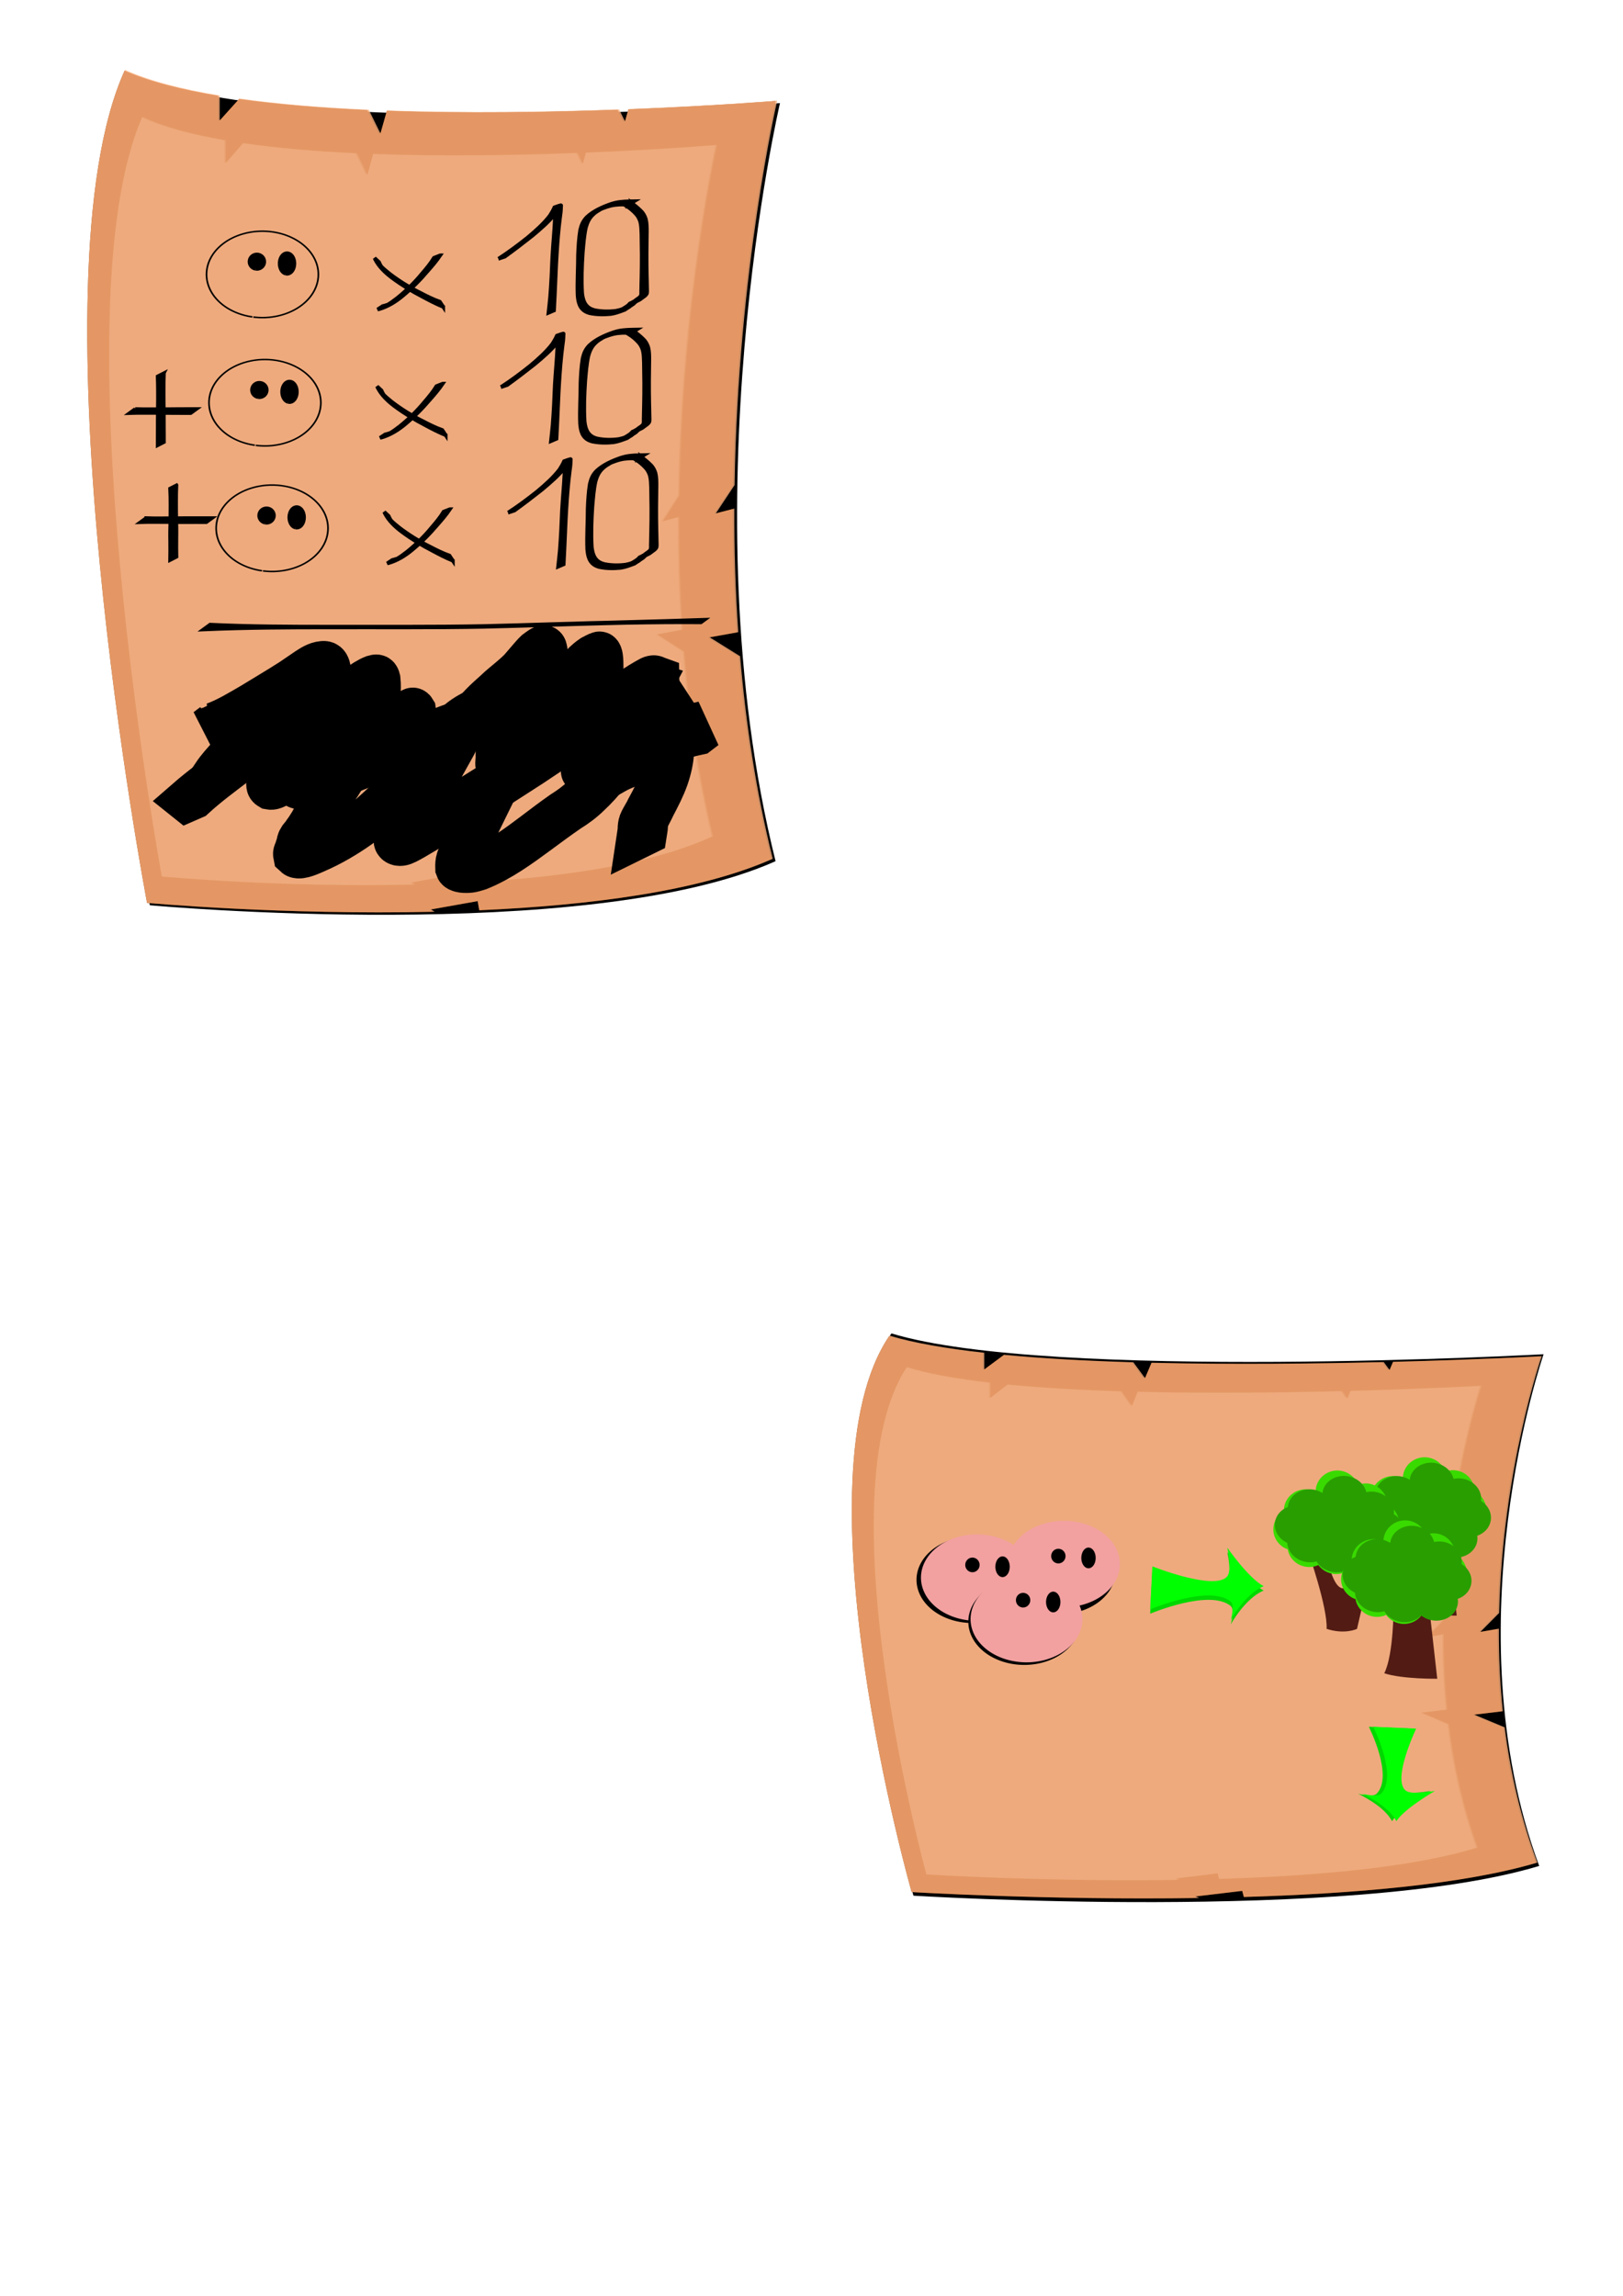<?xml version="1.0" encoding="UTF-8" standalone="no"?>
<!-- Created with Inkscape (http://www.inkscape.org/) -->

<svg
   xmlns:dc="http://purl.org/dc/elements/1.1/"
   xmlns:cc="http://creativecommons.org/ns#"
   xmlns:rdf="http://www.w3.org/1999/02/22-rdf-syntax-ns#"
   xmlns:svg="http://www.w3.org/2000/svg"
   xmlns="http://www.w3.org/2000/svg"
   xmlns:sodipodi="http://sodipodi.sourceforge.net/DTD/sodipodi-0.dtd"
   xmlns:inkscape="http://www.inkscape.org/namespaces/inkscape"
   width="744.094"
   height="1052.362"
   id="svg2"
   version="1.1"
   inkscape:version="0.48.4 r9939"
   sodipodi:docname="plan1.svg">
  <defs
     id="defs4">
    <filter
       inkscape:collect="always"
       id="filter3834">
      <feGaussianBlur
         inkscape:collect="always"
         stdDeviation="8.781"
         id="feGaussianBlur3836" />
    </filter>
    <clipPath
       clipPathUnits="userSpaceOnUse"
       id="clipPath3840">
      <path
         inkscape:connector-curvature="0"
         style="fill:#ffb380;fill-opacity:0.784;stroke:none;filter:url(#filter3834)"
         d="m 285.566,454.255 c -44.111,96.639 10.125,381.844 10.125,381.844 0,0 62.002,5.66 131.906,4.062 l -1.719,-1.062 21.375,-3.812 0.75,4.188 c 49.758,-2.189 100.834,-8.546 134.562,-23.594 -7.652,-30.697 -12.362,-62.092 -14.969,-92.844 l -13.938,-8.688 13.094,-2.344 c -1.335,-19.318 -1.868,-38.316 -1.812,-56.656 l -8.469,2.188 8.594,-12.969 c 1.54,-98.96 19.531,-176.188 19.531,-176.188 0,0 -28.379,2.296 -68.188,3.844 l -1.594,5.625 -2.688,-5.469 c -31.547,1.157 -69.622,1.808 -106.437,0.469 l -3,10.562 -5.344,-10.875 c -20.866,-0.939 -41.124,-2.562 -59.281,-5.125 l -9.062,10.062 0,-11.469 c -17.241,-2.864 -32.202,-6.681 -43.438,-11.75 z"
         id="path3842" />
    </clipPath>
    <clipPath
       clipPathUnits="userSpaceOnUse"
       id="clipPath3844">
      <path
         inkscape:connector-curvature="0"
         style="fill:#ffb380;fill-opacity:0.784;stroke:none;filter:url(#filter3834)"
         d="m 285.566,454.255 c -44.111,96.639 10.125,381.844 10.125,381.844 0,0 62.002,5.66 131.906,4.062 l -1.719,-1.062 21.375,-3.812 0.75,4.188 c 49.758,-2.189 100.834,-8.546 134.562,-23.594 -7.652,-30.697 -12.362,-62.092 -14.969,-92.844 l -13.938,-8.688 13.094,-2.344 c -1.335,-19.318 -1.868,-38.316 -1.812,-56.656 l -8.469,2.188 8.594,-12.969 c 1.54,-98.96 19.531,-176.188 19.531,-176.188 0,0 -28.379,2.296 -68.188,3.844 l -1.594,5.625 -2.688,-5.469 c -31.547,1.157 -69.622,1.808 -106.437,0.469 l -3,10.562 -5.344,-10.875 c -20.866,-0.939 -41.124,-2.562 -59.281,-5.125 l -9.062,10.062 0,-11.469 c -17.241,-2.864 -32.202,-6.681 -43.438,-11.75 z"
         id="path3846" />
    </clipPath>
    <filter
       inkscape:collect="always"
       id="filter3858">
      <feGaussianBlur
         inkscape:collect="always"
         stdDeviation="8.801"
         id="feGaussianBlur3860" />
    </filter>
    <filter
       inkscape:collect="always"
       id="filter3878">
      <feGaussianBlur
         inkscape:collect="always"
         stdDeviation="7.025"
         id="feGaussianBlur3880" />
    </filter>
    <clipPath
       clipPathUnits="userSpaceOnUse"
       id="clipPath3844-6">
      <path
         inkscape:connector-curvature="0"
         style="fill:#ffb380;fill-opacity:0.784;stroke:none;filter:url(#filter3834-3)"
         d="m 285.566,454.255 c -44.111,96.639 10.125,381.844 10.125,381.844 0,0 62.002,5.66 131.906,4.062 l -1.719,-1.062 21.375,-3.812 0.75,4.188 c 49.758,-2.189 100.834,-8.546 134.562,-23.594 -7.652,-30.697 -12.362,-62.092 -14.969,-92.844 l -13.938,-8.688 13.094,-2.344 c -1.335,-19.318 -1.868,-38.316 -1.812,-56.656 l -8.469,2.188 8.594,-12.969 c 1.54,-98.96 19.531,-176.188 19.531,-176.188 0,0 -28.379,2.296 -68.188,3.844 l -1.594,5.625 -2.688,-5.469 c -31.547,1.157 -69.622,1.808 -106.437,0.469 l -3,10.562 -5.344,-10.875 c -20.866,-0.939 -41.124,-2.562 -59.281,-5.125 l -9.062,10.062 0,-11.469 c -17.241,-2.864 -32.202,-6.681 -43.438,-11.75 z"
         id="path3846-4" />
    </clipPath>
    <clipPath
       clipPathUnits="userSpaceOnUse"
       id="clipPath3840-1">
      <path
         inkscape:connector-curvature="0"
         style="fill:#ffb380;fill-opacity:0.784;stroke:none;filter:url(#filter3834-3)"
         d="m 285.566,454.255 c -44.111,96.639 10.125,381.844 10.125,381.844 0,0 62.002,5.66 131.906,4.062 l -1.719,-1.062 21.375,-3.812 0.75,4.188 c 49.758,-2.189 100.834,-8.546 134.562,-23.594 -7.652,-30.697 -12.362,-62.092 -14.969,-92.844 l -13.938,-8.688 13.094,-2.344 c -1.335,-19.318 -1.868,-38.316 -1.812,-56.656 l -8.469,2.188 8.594,-12.969 c 1.54,-98.96 19.531,-176.188 19.531,-176.188 0,0 -28.379,2.296 -68.188,3.844 l -1.594,5.625 -2.688,-5.469 c -31.547,1.157 -69.622,1.808 -106.437,0.469 l -3,10.562 -5.344,-10.875 c -20.866,-0.939 -41.124,-2.562 -59.281,-5.125 l -9.062,10.062 0,-11.469 c -17.241,-2.864 -32.202,-6.681 -43.438,-11.75 z"
         id="path3842-2" />
    </clipPath>
    <filter
       color-interpolation-filters="sRGB"
       inkscape:collect="always"
       id="filter3834-3">
      <feGaussianBlur
         inkscape:collect="always"
         stdDeviation="8.781"
         id="feGaussianBlur3836-4" />
    </filter>
    <filter
       color-interpolation-filters="sRGB"
       inkscape:collect="always"
       id="filter3858-0">
      <feGaussianBlur
         inkscape:collect="always"
         stdDeviation="8.801"
         id="feGaussianBlur3860-3" />
    </filter>
    <clipPath
       clipPathUnits="userSpaceOnUse"
       id="clipPath3096">
      <path
         inkscape:connector-curvature="0"
         style="fill:#ffb380;fill-opacity:0.784;stroke:none;filter:url(#filter3834-3)"
         d="m 285.566,454.255 c -44.111,96.639 10.125,381.844 10.125,381.844 0,0 62.002,5.66 131.906,4.062 l -1.719,-1.062 21.375,-3.812 0.75,4.188 c 49.758,-2.189 100.834,-8.546 134.562,-23.594 -7.652,-30.697 -12.362,-62.092 -14.969,-92.844 l -13.938,-8.688 13.094,-2.344 c -1.335,-19.318 -1.868,-38.316 -1.812,-56.656 l -8.469,2.188 8.594,-12.969 c 1.54,-98.96 19.531,-176.188 19.531,-176.188 0,0 -28.379,2.296 -68.188,3.844 l -1.594,5.625 -2.688,-5.469 c -31.547,1.157 -69.622,1.808 -106.437,0.469 l -3,10.562 -5.344,-10.875 c -20.866,-0.939 -41.124,-2.562 -59.281,-5.125 l -9.062,10.062 0,-11.469 c -17.241,-2.864 -32.202,-6.681 -43.438,-11.75 z"
         id="path3098" />
    </clipPath>
    <clipPath
       clipPathUnits="userSpaceOnUse"
       id="clipPath3100">
      <path
         inkscape:connector-curvature="0"
         style="fill:#ffb380;fill-opacity:0.784;stroke:none;filter:url(#filter3834-3)"
         d="m 285.566,454.255 c -44.111,96.639 10.125,381.844 10.125,381.844 0,0 62.002,5.66 131.906,4.062 l -1.719,-1.062 21.375,-3.812 0.75,4.188 c 49.758,-2.189 100.834,-8.546 134.562,-23.594 -7.652,-30.697 -12.362,-62.092 -14.969,-92.844 l -13.938,-8.688 13.094,-2.344 c -1.335,-19.318 -1.868,-38.316 -1.812,-56.656 l -8.469,2.188 8.594,-12.969 c 1.54,-98.96 19.531,-176.188 19.531,-176.188 0,0 -28.379,2.296 -68.188,3.844 l -1.594,5.625 -2.688,-5.469 c -31.547,1.157 -69.622,1.808 -106.437,0.469 l -3,10.562 -5.344,-10.875 c -20.866,-0.939 -41.124,-2.562 -59.281,-5.125 l -9.062,10.062 0,-11.469 c -17.241,-2.864 -32.202,-6.681 -43.438,-11.75 z"
         id="path3102" />
    </clipPath>
    <filter
       color-interpolation-filters="sRGB"
       inkscape:collect="always"
       id="filter3878-6">
      <feGaussianBlur
         inkscape:collect="always"
         stdDeviation="7.025"
         id="feGaussianBlur3880-9" />
    </filter>
    <filter
       inkscape:collect="always"
       id="filter4069"
       x="-0.169"
       width="1.337"
       y="-0.195"
       height="1.391">
      <feGaussianBlur
         inkscape:collect="always"
         stdDeviation="4.686"
         id="feGaussianBlur4071" />
    </filter>
    <filter
       inkscape:collect="always"
       id="filter4077"
       x="-0.169"
       width="1.337"
       y="-0.195"
       height="1.391">
      <feGaussianBlur
         inkscape:collect="always"
         stdDeviation="4.686"
         id="feGaussianBlur4079" />
    </filter>
    <filter
       inkscape:collect="always"
       id="filter4097">
      <feGaussianBlur
         inkscape:collect="always"
         stdDeviation="0.625"
         id="feGaussianBlur4099" />
    </filter>
    <filter
       inkscape:collect="always"
       id="filter4101">
      <feGaussianBlur
         inkscape:collect="always"
         stdDeviation="0.625"
         id="feGaussianBlur4103" />
    </filter>
    <filter
       inkscape:collect="always"
       id="filter4105">
      <feGaussianBlur
         inkscape:collect="always"
         stdDeviation="0.625"
         id="feGaussianBlur4107" />
    </filter>
    <filter
       inkscape:collect="always"
       id="filter4115">
      <feGaussianBlur
         inkscape:collect="always"
         stdDeviation="0.407"
         id="feGaussianBlur4117" />
    </filter>
  </defs>
  <sodipodi:namedview
     id="base"
     pagecolor="#ffffff"
     bordercolor="#666666"
     borderopacity="1.0"
     inkscape:pageopacity="0.0"
     inkscape:pageshadow="2"
     inkscape:zoom="0.98994949"
     inkscape:cx="440.261"
     inkscape:cy="862.75046"
     inkscape:document-units="px"
     inkscape:current-layer="layer1"
     showgrid="false"
     inkscape:window-width="1280"
     inkscape:window-height="782"
     inkscape:window-x="0"
     inkscape:window-y="18"
     inkscape:window-maximized="1"
     showguides="true"
     inkscape:guide-bbox="true" />
  <g
     inkscape:groupmode="layer"
     id="layer2"
     inkscape:label="roll"
     style="display:inline">
    <path
       sodipodi:nodetypes="ccccc"
       inkscape:connector-curvature="0"
       id="path2988"
       d="m 58.589,33.118 c 72.395,32.661 299.005,14.142 299.005,14.142 0,0 -42.856,183.667 -2.02,347.492 -86.444,38.566 -286.883,20.203 -286.883,20.203 0,0 -54.212,-285.199 -10.102,-381.838 z"
       style="fill:#000000;fill-opacity:1;stroke:none;filter:url(#filter3878)" />
    <g
       id="g3862"
       transform="translate(-228.274,-422.223)">
      <g
         id="g3848">
        <path
           style="fill:#803300;fill-opacity:1;stroke:none"
           d="m 284.851,454.378 c -44.111,96.639 10.125,381.844 10.125,381.844 0,0 62.002,5.66 131.906,4.062 l -1.719,-1.062 21.375,-3.812 0.75,4.188 c 49.758,-2.189 100.834,-8.546 134.562,-23.594 -7.652,-30.697 -12.362,-62.092 -14.969,-92.844 l -13.938,-8.688 13.094,-2.344 c -1.335,-19.318 -1.868,-38.316 -1.812,-56.656 l -8.469,2.188 8.594,-12.969 c 1.54,-98.96 19.531,-176.188 19.531,-176.188 0,0 -28.379,2.296 -68.188,3.844 l -1.594,5.625 -2.688,-5.469 c -31.547,1.157 -69.622,1.808 -106.438,0.469 l -3,10.562 -5.344,-10.875 c -20.866,-0.939 -41.124,-2.562 -59.281,-5.125 l -9.062,10.062 0,-11.469 c -17.241,-2.864 -32.202,-6.681 -43.438,-11.75 z"
           id="rect2985"
           inkscape:connector-curvature="0"
           clip-path="url(#clipPath3844)" />
        <path
           id="path3800"
           d="m 285.566,454.255 c -44.111,96.639 10.125,381.844 10.125,381.844 0,0 62.002,5.66 131.906,4.062 l -1.719,-1.062 21.375,-3.812 0.75,4.188 c 49.758,-2.189 100.834,-8.546 134.562,-23.594 -7.652,-30.697 -12.362,-62.092 -14.969,-92.844 l -13.938,-8.688 13.094,-2.344 c -1.335,-19.318 -1.868,-38.316 -1.812,-56.656 l -8.469,2.188 8.594,-12.969 c 1.54,-98.96 19.531,-176.188 19.531,-176.188 0,0 -28.379,2.296 -68.188,3.844 l -1.594,5.625 -2.688,-5.469 c -31.547,1.157 -69.622,1.808 -106.437,0.469 l -3,10.562 -5.344,-10.875 c -20.866,-0.939 -41.124,-2.562 -59.281,-5.125 l -9.062,10.062 0,-11.469 c -17.241,-2.864 -32.202,-6.681 -43.438,-11.75 z"
           style="fill:#ffb380;fill-opacity:0.784;stroke:none;filter:url(#filter3834)"
           inkscape:connector-curvature="0"
           clip-path="url(#clipPath3840)" />
      </g>
      <g
         transform="matrix(0.881,0,0,0.912,41.958,61.473)"
         style="fill:#ffccaa;fill-opacity:0.196;filter:url(#filter3858)"
         id="g3852">
        <path
           clip-path="url(#clipPath3844)"
           inkscape:connector-curvature="0"
           id="path3854"
           d="m 284.851,454.378 c -44.111,96.639 10.125,381.844 10.125,381.844 0,0 62.002,5.66 131.906,4.062 l -1.719,-1.062 21.375,-3.812 0.75,4.188 c 49.758,-2.189 100.834,-8.546 134.562,-23.594 -7.652,-30.697 -12.362,-62.092 -14.969,-92.844 l -13.938,-8.688 13.094,-2.344 c -1.335,-19.318 -1.868,-38.316 -1.812,-56.656 l -8.469,2.188 8.594,-12.969 c 1.54,-98.96 19.531,-176.188 19.531,-176.188 0,0 -28.379,2.296 -68.188,3.844 l -1.594,5.625 -2.688,-5.469 c -31.547,1.157 -69.622,1.808 -106.438,0.469 l -3,10.562 -5.344,-10.875 c -20.866,-0.939 -41.124,-2.562 -59.281,-5.125 l -9.062,10.062 0,-11.469 c -17.241,-2.864 -32.202,-6.681 -43.438,-11.75 z"
           style="fill:#ffccaa;fill-opacity:0.196;stroke:none" />
        <path
           clip-path="url(#clipPath3840)"
           inkscape:connector-curvature="0"
           style="fill:#ffccaa;fill-opacity:0.196;stroke:none;filter:url(#filter3834)"
           d="m 285.566,454.255 c -44.111,96.639 10.125,381.844 10.125,381.844 0,0 62.002,5.66 131.906,4.062 l -1.719,-1.062 21.375,-3.812 0.75,4.188 c 49.758,-2.189 100.834,-8.546 134.562,-23.594 -7.652,-30.697 -12.362,-62.092 -14.969,-92.844 l -13.938,-8.688 13.094,-2.344 c -1.335,-19.318 -1.868,-38.316 -1.812,-56.656 l -8.469,2.188 8.594,-12.969 c 1.54,-98.96 19.531,-176.188 19.531,-176.188 0,0 -28.379,2.296 -68.188,3.844 l -1.594,5.625 -2.688,-5.469 c -31.547,1.157 -69.622,1.808 -106.437,0.469 l -3,10.562 -5.344,-10.875 c -20.866,-0.939 -41.124,-2.562 -59.281,-5.125 l -9.062,10.062 0,-11.469 c -17.241,-2.864 -32.202,-6.681 -43.438,-11.75 z"
           id="path3856" />
      </g>
    </g>
    <path
       style="fill:#000000;fill-opacity:1;stroke:#000000;stroke-width:2;stroke-linecap:butt;stroke-linejoin:miter;stroke-miterlimit:4;stroke-opacity:1;stroke-dasharray:none"
       id="path4116"
       d="m 96.377,286.492 c 18.191,0.864 36.418,0.912 54.627,0.912 23.694,-0.058 47.392,0.163 71.083,-0.289 7.727,-0.147 23.197,-0.636 30.983,-0.872 23.123,-0.689 46.249,-1.185 69.368,-1.966 0,0 -1.142,0.832 -1.142,0.832 l 0,0 c -22.769,-0.149 -45.529,0.399 -68.284,1.176 -7.791,0.236 -23.252,0.724 -30.983,0.872 -23.692,0.452 -47.389,0.231 -71.083,0.289 -19.046,0 -38.105,0.089 -57.136,0.912 0,0 2.567,-1.865 2.567,-1.865 z"
       inkscape:connector-curvature="0" />
    <path
       style="fill:#000000;fill-opacity:1;stroke:#000000;stroke-width:20;stroke-linecap:butt;stroke-linejoin:miter;stroke-miterlimit:4;stroke-opacity:1;stroke-dasharray:none"
       id="path4124"
       d="m 98.035,355.224 c 2.103,-3.136 4.657,-5.915 7.197,-8.694 2.629,-2.807 4.972,-5.879 7.649,-8.64 1.693,-1.713 3.822,-2.692 5.919,-3.847 0.392,-0.058 0.71,-0.296 1.064,-0.449 0.121,-0.052 0.484,-0.202 0.371,-0.134 -0.866,0.517 -3.488,2.025 -2.635,1.487 1.081,-0.682 2.212,-1.279 3.319,-1.918 -0.867,0.485 -1.722,0.992 -2.601,1.454 -0.137,0.072 0.236,-0.201 0.369,-0.28 1.11,-0.665 2.263,-1.259 3.357,-1.95 0.818,-0.516 -1.679,0.961 -2.527,1.426 -0.278,0.153 0.537,-0.34 0.809,-0.504 1.378,-0.794 2.603,-1.791 4.15,-2.08 0.224,-0.042 0.458,-0.176 0.674,-0.105 0.123,0.041 0.202,0.163 0.303,0.244 0.068,0.164 0.173,0.318 0.204,0.493 0.11,0.624 0.068,2.353 0.067,2.791 -0.009,2.4 -0.012,4.799 -0.018,7.199 -0.023,3.85 0.085,7.699 0.172,11.547 0.056,1.35 0.063,2.701 0.098,4.051 0.011,0.769 -0.199,1.519 0.602,1.885 0.872,0.072 2.132,-0.268 2.77,-0.881 0.266,-0.256 -1.263,0.699 -1.029,0.414 0.488,-0.593 1.226,-0.926 1.835,-1.394 0.621,-0.477 1.236,-0.96 1.855,-1.441 3.265,-2.564 6.39,-5.294 9.516,-8.022 1.734,-1.587 3.549,-3.077 5.321,-4.619 1.71,-1.451 3.623,-2.786 5.755,-3.528 0.141,0.125 1.299,-0.557 1.08,-0.434 -4.875,2.744 -2.876,1.643 -1.809,0.951 1.105,-0.83 2.325,-1.484 3.431,-2.311 0.729,-0.527 1.448,-1.065 2.189,-1.578 1.092,-0.781 3.639,-2.677 4.164,-2.257 0.358,0.286 0.36,0.829 0.432,1.214 0.177,3.434 0.105,6.879 0.121,10.317 0.027,1.602 0.027,3.206 0.09,4.807 0.012,0.305 -0.002,0.614 0.05,0.915 0.014,0.081 0.216,0.162 0.143,0.201 -0.913,0.487 -1.898,0.826 -2.847,1.239 1.762,-2.727 3.664,-5.349 5.699,-7.882 2.989,-4.116 6.496,-7.75 10.341,-11.06 2.458,-1.989 5.102,-3.743 7.795,-5.397 1.224,-0.708 2.454,-1.406 3.673,-2.125 0.665,-0.392 -1.336,0.775 -2.014,1.146 -0.213,0.117 0.409,-0.264 0.62,-0.383 1.125,-0.637 2.215,-1.348 3.39,-1.888 0.138,-0.063 0.32,0.032 0.437,0.129 0.149,0.124 0.207,0.328 0.31,0.492 0.445,2.832 0.223,5.766 0.217,8.632 0.018,2.758 0.065,5.515 0.065,8.273 -4.3e-4,1.751 0.031,3.502 0.055,5.253 -0.03,1.002 -0.053,1.708 0.966,2.081 0.175,-0.069 0.687,-0.301 0.524,-0.207 -0.62,0.356 -1.199,1.142 -1.9,0.997 -0.555,-0.115 0.868,-0.73 1.272,-1.127 2.113,-2.075 4.087,-4.322 6.12,-6.475 4.305,-4.466 8.655,-8.936 13.457,-12.876 2.872,-2.376 6.228,-4.014 9.508,-5.734 -4.833,2.974 1.042,-0.875 1.886,-1.441 1.947,-1.195 3.773,-2.738 5.964,-3.446 0.439,-0.049 1.494,-0.491 1.889,-0.102 0.16,0.158 0.223,0.391 0.335,0.586 0.556,4.024 0.391,8.112 0.436,12.165 0.038,4.196 0.049,8.393 0.159,12.588 0.238,1.387 -0.194,2.942 0.207,4.303 0.061,0.172 0.744,-0.337 0.557,-0.254 -0.732,0.326 -1.359,1.045 -2.16,1.056 -0.484,0.006 0.685,-0.684 1.014,-1.04 1.827,-1.981 3.16,-3.574 4.981,-5.685 6.168,-7.332 12.241,-14.741 18.033,-22.373 3.328,-4.58 6.949,-8.918 10.654,-13.193 2.268,-2.313 4.506,-4.822 7.207,-6.651 1.161,-0.562 2.246,-1.326 3.484,-1.687 0.375,-0.109 0.649,0.873 0.762,1.56 0.255,1.545 0.217,3.164 0.247,4.722 0.073,4.086 -0.093,8.163 -0.339,12.24 -0.374,3.795 -0.972,7.563 -1.523,11.336 -0.878,5.19 -1.79,10.373 -2.459,15.595 -0.264,1.891 -0.546,3.78 -0.801,5.673 -0.082,0.604 -0.25,1.407 -0.225,2.044 -1.067,0.322 -2.093,1.094 -3.2,0.966 -0.442,-0.051 0.15,-0.879 0.283,-1.304 0.222,-0.709 0.492,-1.402 0.778,-2.087 1.446,-3.469 3.305,-6.721 5.133,-9.997 3.084,-5.45 6.13,-10.946 9.991,-15.893 1.921,-2.597 4.027,-3.683 6.831,-5.291 1.538,-0.594 1.738,1.834 1.958,2.812 0.75,3.494 1.535,6.978 2.361,10.455 0.739,2.826 1.498,5.648 2.291,8.459 0.507,1.567 0.73,3.2 1.297,4.746 0.196,0.29 0.392,0.778 0.772,0.896 0.307,0.095 1.214,-0.418 0.91,-0.315 -0.684,0.232 -1.331,0.56 -1.996,0.839 2.944,-4.27 4.87,-9.089 6.91,-13.823 1.446,-3.402 3.149,-6.687 5.182,-9.773 0.46,-0.688 0.948,-1.345 1.5,-1.96 0,0 3.115,-1.296 3.115,-1.296 l 0,0 c -0.625,0.597 -1.16,1.255 -1.655,1.966 -2.199,3.075 -4.1,6.338 -5.511,9.859 -2.141,4.619 -4.125,9.309 -6.557,13.789 -1.213,0.835 -2.393,1.721 -3.639,2.505 -0.961,0.604 -1.644,-0.268 -2.015,-1.036 -0.529,-1.584 -0.637,-3.263 -1.14,-4.859 -0.746,-2.844 -1.429,-5.705 -2.127,-8.562 -0.766,-3.469 -1.572,-6.928 -2.556,-10.343 -0.249,-0.901 -0.437,-2.901 -1.774,-2.212 0.83,-0.491 1.653,-0.995 2.491,-1.474 0.175,-0.1 -0.337,0.22 -0.501,0.337 -1.256,0.889 -2.408,1.921 -3.392,3.107 -4.151,4.936 -7.492,10.465 -10.597,16.106 -1.709,3.165 -3.421,6.293 -4.606,9.702 -0.221,0.634 -0.412,1.28 -0.564,1.934 -0.085,0.367 0.125,0.858 -0.145,1.121 -0.874,0.853 -2.043,1.34 -3.065,2.011 0.51,-0.217 0.597,-1.688 0.671,-2.064 0.375,-1.924 0.754,-3.848 1.049,-5.785 0.756,-5.187 1.641,-10.354 2.363,-15.547 0.451,-3.768 1.044,-7.513 1.463,-11.285 0.312,-4.06 0.545,-8.12 0.313,-12.193 -0.065,-1.508 -0.065,-3.066 -0.406,-4.547 -0.065,-0.284 -0.14,-0.572 -0.28,-0.828 -0.067,-0.124 -0.425,-0.18 -0.321,-0.275 0.686,-0.623 1.545,-1.026 2.317,-1.538 -2.893,1.662 -5.25,4.436 -7.631,6.724 -3.822,4.343 -7.593,8.725 -11.071,13.353 -5.935,7.574 -12.162,14.907 -18.156,22.433 -0.856,1.097 -1.712,2.194 -2.568,3.292 -1.202,1.542 -4.827,6.685 -6.992,5.189 -0.353,-1.451 0.235,-3.064 0.055,-4.538 0.123,-4.241 0.15,-8.485 0.122,-12.728 -0.044,-3.904 0.02,-7.913 -0.877,-11.73 -0.078,-0.108 -0.122,-0.25 -0.233,-0.324 -0.424,-0.281 -1.323,0.183 -1.75,0.242 -0.275,0.114 -1.063,0.532 -0.807,0.38 2.475,-1.475 3.217,-1.945 1.897,-1.06 -0.199,0.134 -0.398,0.27 -0.6,0.399 -0.215,0.137 -0.435,0.267 -0.652,0.4 -2.482,1.606 -4.834,3.413 -7.524,4.692 -0.831,0.424 -3.963,2.233 -0.23,-0.094 0.38,-0.237 -0.764,0.468 -1.143,0.708 -1.648,1.043 -1.166,0.737 -2.87,1.985 -4.966,3.889 -9.477,8.35 -13.771,12.961 -1.74,1.883 -2.51,2.694 -4.17,4.575 -1.887,2.139 -3.971,4.929 -7.107,5.15 -1.099,-0.511 -1.237,-1.305 -1.119,-2.455 0.025,-1.772 0.059,-3.545 0.07,-5.317 0.017,-2.79 0.1,-5.579 0.127,-8.369 -0.008,-2.745 0.12,-5.575 -0.494,-8.264 -0.06,-0.081 -0.09,-0.196 -0.179,-0.243 -0.08,-0.042 -0.347,0.056 -0.272,0.005 1.832,-1.233 3.433,-2.027 1.745,-1.039 -1.2,0.702 -2.402,1.4 -3.605,2.096 -0.619,0.357 1.234,-0.721 1.85,-1.082 -2.782,1.654 -5.485,3.458 -8.042,5.442 -3.899,3.256 -7.508,6.816 -10.401,11.022 -1.895,2.443 -3.854,4.911 -5.167,7.728 -1.14,0.576 -2.232,1.261 -3.42,1.729 -0.116,0.046 -0.026,-0.249 -0.023,-0.373 0.007,-0.323 0.041,-0.644 0.054,-0.967 0.067,-1.631 0.07,-3.265 0.089,-4.897 -0.009,-3.358 0.031,-6.744 -0.434,-10.076 -0.054,-0.198 -0.089,-0.402 -0.161,-0.595 -0.02,-0.053 -0.054,-0.119 -0.11,-0.13 -0.071,-0.014 -0.269,0.106 -0.207,0.069 4.839,-2.92 3.059,-1.86 2.067,-1.171 -0.728,0.562 -1.525,1.039 -2.253,1.597 -1.095,0.837 -2.308,1.483 -3.402,2.321 -1.616,1.117 -3.258,2.328 -5.167,2.852 -1.281,0.508 -0.49,0.218 2.094,-1.321 0.155,-0.092 -0.314,0.18 -0.467,0.275 -0.568,0.355 -1.064,0.789 -1.588,1.203 -1.87,1.552 -3.737,3.106 -5.561,4.714 -3.194,2.736 -6.371,5.492 -9.671,8.101 -2.801,2.189 -4.543,3.534 -7.797,5.452 -0.709,0.418 -1.648,0.853 -2.504,0.917 -0.233,0.017 -0.46,-0.076 -0.691,-0.114 -0.898,-0.537 -0.844,-1.239 -0.792,-2.203 0.037,-1.386 0.05,-2.773 0.112,-4.158 0.102,-3.906 0.224,-7.812 0.172,-11.72 -0.048,-3.249 0.167,-6.721 -0.675,-9.875 -1.176,-0.345 -4.483,2.19 1.019,-1.183 -0.575,0.325 -0.235,0.128 -0.829,0.482 -10.519,6.266 6.605,-3.909 -4.469,2.774 6.144,-3.559 -0.061,0.32 -2.143,0.979 5.553,-3.294 0.779,-0.596 -0.241,0.483 -2.871,2.748 -5.351,5.882 -8.053,8.792 -2.376,2.64 -4.764,5.299 -6.614,8.346 0,0 -3.152,1.426 -3.152,1.426 z"
       inkscape:connector-curvature="0" />
    <path
       style="fill:#000000;fill-opacity:1;stroke:#000000;stroke-width:22.436;stroke-linecap:butt;stroke-linejoin:miter;stroke-miterlimit:4;stroke-opacity:1;stroke-dasharray:none"
       id="path4128"
       d="m 98.575,333.084 c 6.19,-2.245 12.003,-5.852 17.699,-9.14 5.983,-3.686 12.052,-7.226 17.963,-11.03 2.425,-1.595 4.778,-3.292 7.196,-4.897 2.171,-1.401 4.098,-2.715 6.615,-2.97 0.24,-0.008 0.655,-0.068 0.872,0.111 0.953,0.787 0.794,3.618 0.835,4.649 0.123,5.992 -1.094,11.93 -2.371,17.756 -0.984,4.279 -2.55,8.382 -3.812,12.577 -1.065,3.559 -1.972,7.166 -2.882,10.769 -0.27,2.047 -1.105,4.012 -1.328,6.06 1.072,1.613 4.626,0.482 5.87,0.177 3.95,-0.969 6.245,-1.939 10.239,-3.376 13.274,-5.041 26.473,-10.276 39.719,-15.387 4.368,-1.423 8.47,-3.587 12.861,-4.939 4.136,-1.114 -0.707,7.38 -0.919,7.806 -5.986,10.696 -11.946,21.409 -17.356,32.415 -0.452,0.942 -2.835,5.825 -3.388,7.228 -0.252,0.64 -0.491,1.295 -0.601,1.975 -0.052,0.324 -0.189,0.883 0.124,0.978 0.499,0.152 1.012,-0.274 1.487,-0.489 1.328,-0.599 2.61,-1.299 3.914,-1.948 17.374,-9.991 34.35,-20.692 51.159,-31.616 14.535,-9.638 28.835,-19.626 43.199,-29.519 2.893,-1.899 5.645,-4.044 8.612,-5.833 1.446,-0.872 2.891,-1.748 4.384,-2.535 0.315,-0.166 0.665,-0.286 1.019,-0.314 0.187,-0.015 0.352,0.128 0.528,0.192 0.005,0.288 0.098,0.59 0.012,0.865 -0.252,0.799 -1.644,2.644 -1.972,3.116 -1.771,2.544 -3.587,5.056 -5.374,7.588 -4.222,6.383 -8.096,12.998 -12.056,19.548 -1.684,3.248 -3.964,6.195 -5.526,9.511 -0.059,0.125 -1.147,2.277 -0.51,2.896 0.186,0.181 0.516,-0.046 0.774,-0.068 8.393,-4.309 16.602,-8.976 24.948,-13.381 5.663,-2.795 11.258,-5.851 17.211,-7.995 1.62,-0.428 3.224,-0.913 4.863,-1.26 0,0 -3.047,2.325 -3.047,2.325 l 0,0 c -1.551,0.318 -3.077,0.757 -4.615,1.129 -5.613,1.915 -10.911,4.671 -16.23,7.269 -5.258,2.755 -10.46,5.593 -15.643,8.489 -2.765,1.545 -5.469,3.207 -8.297,4.632 -0.727,0.366 -1.5,0.63 -2.251,0.945 -0.324,-0.13 -0.798,-0.085 -0.972,-0.389 -0.463,-0.809 0.795,-3.046 0.946,-3.33 1.76,-3.297 4.088,-6.275 5.765,-9.624 3.935,-6.507 7.735,-13.102 11.864,-19.485 2.389,-3.47 4.935,-6.866 6.904,-10.602 -0.088,-0.029 -0.173,-0.1 -0.264,-0.088 -0.272,0.037 -0.977,0.437 -0.792,0.232 0.359,-0.395 1.807,-1.13 1.353,-0.851 -3.231,1.983 -6.404,4.061 -9.541,6.19 -14.957,10.033 -29.803,20.228 -44.826,30.162 -17.677,11.467 -35.474,22.771 -53.647,33.428 -1.559,0.808 -3.033,1.808 -4.676,2.423 -0.617,0.231 -1.415,0.415 -1.974,0.065 -0.348,-0.218 -0.013,-0.839 0.106,-1.234 0.227,-0.75 0.576,-1.459 0.922,-2.161 1.262,-2.558 2.828,-4.958 4.057,-7.534 5.595,-10.701 11.256,-21.368 16.746,-32.125 0.238,-0.569 2.86,-5.848 1.625,-6.839 -0.203,-0.163 -0.89,0.076 -0.991,0.101 -4.042,1.174 -7.879,2.965 -11.898,4.213 -13.21,4.816 -26.326,9.885 -39.378,15.118 -4.451,1.718 -6.628,2.716 -10.992,3.909 -1.432,0.392 -4.977,1.619 -6.545,0.307 -0.179,-0.15 -0.225,-0.41 -0.337,-0.615 0.273,-2.114 1.25,-4.108 1.554,-6.227 0.988,-3.618 1.925,-7.251 3.005,-10.841 1.279,-4.242 2.826,-8.395 4.033,-12.66 1.405,-5.704 2.645,-11.617 2.126,-17.519 -0.066,-0.628 -0.175,-3.619 -0.934,-4.034 -0.167,-0.091 -0.643,-0.024 -0.793,-0.012 -1.522,0.185 -5.169,2.025 -0.041,-0.713 -2.597,1.642 -5.09,3.443 -7.684,5.091 -7.524,4.749 -15.242,9.172 -22.863,13.759 -5.235,3.023 -10.466,6.167 -15.912,8.798 -1.338,0.646 -1.665,0.706 -2.924,1.092 0,0 3.056,-2.314 3.056,-2.314 z"
       inkscape:connector-curvature="0" />
    <path
       style="fill:#000000;fill-opacity:1;stroke:#000000;stroke-width:1.5;stroke-linecap:butt;stroke-linejoin:miter;stroke-miterlimit:4;stroke-opacity:1;stroke-dasharray:none"
       id="path4136"
       d="m 75.261,170.926 c -0.097,2.238 -0.116,4.48 -0.135,6.72 -0.032,2.78 0.004,5.56 0.042,8.34 0.028,1.711 0.044,3.422 0.052,5.132 0.014,1.393 0.007,2.786 0.003,4.179 0.002,1.279 0.001,2.558 0.025,3.836 0.005,1.016 0.008,2.032 -0.002,3.047 0.002,0.165 0.004,0.331 0.006,0.496 0,0 -3.053,1.555 -3.053,1.555 l 0,0 c 0.002,-0.167 0.004,-0.335 0.006,-0.502 -0.01,-1.015 -0.007,-2.03 -0.002,-3.045 0.023,-1.287 0.023,-2.575 0.025,-3.862 -0.004,-1.394 -0.011,-2.788 0.003,-4.182 0.008,-1.728 0.024,-3.457 0.052,-5.185 0.038,-2.794 0.074,-5.589 0.042,-8.383 -0.019,-2.194 -0.036,-4.39 -0.135,-6.582 0,0 3.071,-1.565 3.071,-1.565 z"
       inkscape:connector-curvature="0" />
    <path
       style="fill:#000000;fill-opacity:1;stroke:#000000;stroke-width:1.5;stroke-linecap:butt;stroke-linejoin:miter;stroke-miterlimit:4;stroke-opacity:1;stroke-dasharray:none"
       id="path4138"
       d="m 61.976,187.411 c 2.304,0.086 4.611,0.078 6.916,0.085 2.701,0.012 5.402,0 8.104,-0.025 1.568,-0.011 3.136,-0.04 4.704,-0.042 1.037,-0.009 2.074,-0.015 3.111,-0.011 0.926,-0.007 1.851,0.002 2.777,-0.008 0.765,-0.004 1.53,5.3e-4 2.294,-0.006 0.124,7.7e-4 0.247,0.002 0.371,0.002 0,0 -2.801,2.035 -2.801,2.035 l 0,0 c -0.126,7.7e-4 -0.251,0.002 -0.377,0.002 -0.759,-0.006 -1.519,-0.002 -2.278,-0.006 -0.918,-0.01 -1.837,-6.1e-4 -2.755,-0.008 -1.027,0.005 -2.055,-9.6e-4 -3.082,-0.011 -1.53,-0.002 -3.059,-0.03 -4.589,-0.042 -2.678,-0.026 -5.356,-0.037 -8.034,-0.025 -2.383,0.006 -4.767,6.6e-4 -7.149,0.085 0,0 2.789,-2.026 2.789,-2.026 z"
       inkscape:connector-curvature="0" />
    <path
       style="fill:#000000;fill-opacity:1;stroke:#000000;stroke-width:1.5;stroke-linecap:butt;stroke-linejoin:miter;stroke-miterlimit:4;stroke-opacity:1;stroke-dasharray:none"
       id="path4140"
       d="m 80.976,222.355 c -0.138,2.619 -0.151,5.244 -0.158,7.866 -0.008,2.754 0.028,5.507 0.076,8.261 0.027,1.19 0.076,2.38 0.081,3.571 0.009,0.719 0.016,1.439 0.008,2.158 0.004,0.923 -0.02,1.847 -0.03,2.77 -0.012,1.369 -0.014,2.738 -0.015,4.107 0.009,1.02 0.038,2.04 0.037,3.06 0.009,0.369 0.004,0.739 0.01,1.108 0,0 -3.091,1.575 -3.091,1.575 l 0,0 c 0.005,-0.373 2.3e-4,-0.745 0.01,-1.118 -1.7e-4,-1.033 0.029,-2.066 0.037,-3.098 -0.001,-1.364 -0.003,-2.727 -0.015,-4.091 -0.01,-0.913 -0.034,-1.826 -0.03,-2.74 -0.008,-0.722 -3.4e-4,-1.445 0.008,-2.167 0.005,-1.218 0.054,-2.436 0.081,-3.653 0.047,-2.779 0.084,-5.559 0.076,-8.338 -0.007,-2.569 -0.017,-5.14 -0.158,-7.706 0,0 3.071,-1.565 3.071,-1.565 z"
       inkscape:connector-curvature="0" />
    <path
       style="fill:#000000;fill-opacity:1;stroke:#000000;stroke-width:1.5;stroke-linecap:butt;stroke-linejoin:miter;stroke-miterlimit:4;stroke-opacity:1;stroke-dasharray:none"
       id="path4142"
       d="m 66.976,237.411 c 2.345,0.1 4.692,0.084 7.039,0.074 2.176,0.006 4.351,-0.033 6.527,-0.03 1.392,-0.005 2.784,-0.018 4.176,-0.041 0.841,-0.007 1.683,-0.007 2.524,-0.004 0.801,-0.011 1.601,0.003 2.402,-0.001 0.982,0.011 1.964,0.005 2.946,0.01 0.876,-0.002 1.751,-0.014 2.627,-0.011 0.727,-0.002 1.454,-0.007 2.181,-0.002 0,0 -2.802,2.036 -2.802,2.036 l 0,0 c -0.725,0.005 -1.449,-1.3e-4 -2.174,-0.002 -0.866,0.003 -1.731,-0.008 -2.597,-0.011 -0.991,0.005 -1.982,-8.7e-4 -2.973,0.01 -0.799,-0.005 -1.599,0.01 -2.398,-0.001 -0.838,0.003 -1.676,0.003 -2.514,-0.004 -1.354,-0.023 -2.709,-0.036 -4.064,-0.041 -2.148,0.003 -4.296,-0.036 -6.445,-0.03 -2.415,-0.01 -4.83,-0.021 -7.244,0.074 0,0 2.789,-2.026 2.789,-2.026 z"
       inkscape:connector-curvature="0" />
    <path
       style="fill:#000000;fill-opacity:1;stroke:#000000;stroke-width:20;stroke-linecap:butt;stroke-linejoin:miter;stroke-miterlimit:4;stroke-opacity:1;stroke-dasharray:none"
       id="path4148"
       d="m 85.657,366.877 c 6.871,-5.989 14.322,-11.288 21.588,-16.782 8.513,-6.369 17.091,-12.652 25.725,-18.856 4.038,-2.992 8.344,-5.549 12.728,-7.989 2.478,-1.122 4.989,-2.17 7.521,-3.163 1.875,-0.898 3.886,-1.448 5.779,-2.296 4.959,-2.511 -9.111,5.378 2.22,-1.125 0.756,-0.434 -1.509,0.875 -2.271,1.298 -0.188,0.104 0.364,-0.227 0.546,-0.341 1.585,-0.947 3.092,-2.019 4.572,-3.121 2.26,-1.573 4.58,-3.191 7.148,-4.216 1.528,-0.432 1.968,-0.582 2.396,1.167 0.573,4.941 -0.3,9.797 -1.369,14.601 -1.315,4.826 -2.949,9.576 -5.164,14.065 -1.803,3.51 -3.965,6.817 -5.906,10.249 -1.742,3.051 -3.577,6.045 -5.451,9.016 -1.36,2.09 -2.814,4.115 -4.181,6.2 -0.936,1.656 -2.048,3.195 -3.013,4.832 -1.042,1.65 -1.841,3.436 -2.791,5.139 -0.942,1.538 -1.884,3.077 -2.928,4.549 -0.521,0.837 -1.105,1.611 -1.714,2.381 -0.331,0.549 -0.758,1.018 -1.017,1.607 -0.225,0.892 -0.475,1.78 -0.764,2.654 -0.164,1.193 -1.198,2.405 -1.018,3.608 0.136,0.104 0.244,0.26 0.408,0.311 2.077,0.643 6.497,-1.467 8.308,-2.225 5.453,-2.158 10.392,-5.245 15.165,-8.603 5.024,-3.511 9.563,-7.63 14.019,-11.819 5.231,-5.023 10.526,-9.973 15.599,-15.156 4.009,-4.32 8.007,-8.649 11.927,-13.049 2.916,-3.577 6.378,-6.61 9.809,-9.669 2.675,-2.262 5.059,-4.823 7.433,-7.39 1.979,-2.041 4.141,-3.89 6.24,-5.803 2.001,-1.946 4.183,-3.694 6.326,-5.48 1.811,-1.526 3.609,-3.075 5.245,-4.79 1.424,-1.639 2.847,-3.28 4.242,-4.944 0.9,-0.997 1.743,-2.046 2.725,-2.965 3.748,-2.767 4.258,-3.212 4.558,0.509 0.334,3.547 -0.235,7.003 -1.086,10.432 -1.31,5.539 -3.209,10.903 -5.344,16.171 -2.642,6.903 -5.625,13.671 -8.933,20.278 -5.55,10.767 -10.8,21.687 -16.164,32.548 -2.059,4.536 -4.478,8.976 -5.878,13.78 -0.348,1.233 -0.334,2.504 -0.306,3.771 0.055,0.147 0.055,0.328 0.165,0.44 0.988,1.005 4.642,0.905 5.757,0.714 1.098,-0.189 2.153,-0.575 3.23,-0.863 8.427,-3.254 15.61,-8.77 22.782,-14.122 4.416,-3.352 8.829,-6.699 13.37,-9.881 3.383,-2.112 6.559,-4.433 9.434,-7.199 3.099,-2.869 5.91,-6.01 8.572,-9.283 2.524,-3.201 4.909,-6.506 7.355,-9.766 1.921,-2.695 4.045,-5.232 6.259,-7.689 2.088,-2.144 4.298,-4.165 6.455,-6.239 1.912,-1.681 3.771,-3.425 5.797,-4.969 1.516,-1.037 3.154,-1.892 4.775,-2.747 0.257,-0.135 0.672,-0.309 0.957,-0.075 0.168,0.137 0.233,0.365 0.35,0.548 0.581,2.788 0.391,5.713 0.405,8.553 0.037,3.346 0.026,6.693 -0.002,10.039 -0.105,4.376 -1.119,8.64 -2.516,12.766 -1.595,4.506 -3.82,8.756 -6.033,12.982 -0.928,2.101 -2.158,4.072 -3.02,6.202 -0.348,0.943 -0.412,1.939 -0.444,2.933 -0.026,1.172 -0.328,2.319 -0.502,3.477 0,0 -3.057,1.501 -3.057,1.501 l 0,0 c 0.168,-1.14 0.487,-2.271 0.495,-3.424 0.004,-1.045 0.103,-2.081 0.45,-3.075 0.909,-2.235 2.398,-4.199 3.381,-6.403 2.29,-4.205 4.549,-8.455 6.145,-12.981 1.377,-4.067 2.302,-8.274 2.369,-12.587 -0.014,-3.349 0.007,-6.697 0.022,-10.046 -0.027,-2.724 0.091,-5.559 -0.645,-8.202 -0.215,-0.277 -0.165,-0.371 -0.541,-0.283 -0.162,0.038 -0.606,0.272 -0.467,0.18 4.591,-3.009 1.99,-1.107 0.939,-0.576 -2.081,1.54 -4.017,3.252 -5.939,4.985 -2.17,2.065 -4.37,4.101 -6.482,6.225 -2.24,2.476 -4.446,4.987 -6.384,7.712 -2.47,3.266 -4.89,6.57 -7.406,9.801 -2.663,3.27 -5.432,6.451 -8.544,9.308 -2.845,2.808 -6.005,5.154 -9.413,7.244 -4.754,3.272 -9.391,6.697 -14.027,10.132 -8.49,6.241 -17.081,12.516 -26.912,16.514 -1.172,0.335 -2.319,0.772 -3.516,1.004 -1.392,0.271 -5.248,0.487 -6.434,-0.749 -0.135,-0.141 -0.142,-0.363 -0.214,-0.545 -0.046,-1.333 -0.014,-2.663 0.406,-3.946 1.772,-5.013 4.712,-9.533 6.965,-14.327 5.589,-10.722 10.913,-21.58 16.088,-32.508 2.995,-6.575 5.815,-13.228 8.351,-19.995 2.127,-5.221 4.153,-10.513 5.231,-16.067 0.718,-3.358 1.298,-6.741 0.818,-10.183 -0.085,-0.624 -0.121,-1.181 -0.326,-1.774 -0.169,-0.489 -0.387,-0.226 -0.371,-0.236 1.103,-0.69 3.728,-2.158 2.199,-1.301 -1.058,0.893 -1.918,1.975 -2.873,2.972 -1.403,1.678 -2.873,3.298 -4.275,4.978 -1.622,1.77 -3.472,3.31 -5.303,4.858 -2.147,1.78 -4.326,3.532 -6.336,5.467 -2.089,1.934 -4.274,3.767 -6.279,5.793 -2.428,2.593 -4.852,5.192 -7.578,7.481 -3.479,3.087 -7.019,6.116 -9.998,9.712 -3.982,4.418 -8.002,8.802 -12.084,13.128 -5.11,5.154 -10.413,10.103 -15.609,15.169 -4.401,4.241 -8.934,8.352 -13.97,11.84 -6.21,4.377 -12.792,8.251 -19.77,11.277 -1.927,0.819 -6.821,3.238 -9.01,2.306 -0.229,-0.098 -0.37,-0.334 -0.555,-0.5 -0.037,-0.197 -0.129,-0.392 -0.112,-0.592 0.076,-0.915 1.032,-2.187 1.083,-3.181 0.291,-0.856 0.502,-1.74 0.683,-2.622 0.189,-0.674 0.649,-1.117 0.974,-1.713 0.63,-0.8 1.327,-1.533 1.844,-2.425 1.103,-1.434 2.008,-3.007 2.983,-4.528 0.965,-1.698 1.771,-3.484 2.795,-5.147 0.963,-1.655 2.062,-3.21 3.034,-4.861 1.409,-2.099 2.879,-4.154 4.299,-6.245 1.913,-2.988 3.841,-5.967 5.587,-9.058 1.923,-3.444 4.083,-6.751 5.923,-10.242 2.302,-4.505 4.136,-9.231 5.449,-14.121 1.039,-4.662 1.893,-9.425 0.875,-14.179 -0.492,-1.461 -0.873,-1.018 -2.15,-0.653 -1.359,0.565 -0.484,0.231 1.726,-1.132 0.23,-0.142 -0.473,0.263 -0.706,0.4 -0.852,0.502 -1.649,1.078 -2.463,1.637 -1.439,1.094 -2.907,2.162 -4.45,3.104 -1.695,1.068 -0.408,0.266 -4.056,2.387 -0.77,0.448 3.089,-1.779 2.311,-1.345 -1.548,0.863 -2.912,1.852 -4.552,2.444 -1.851,0.757 -3.786,1.293 -5.601,2.143 -2.547,1.002 -5.065,2.082 -7.551,3.226 0.536,-0.334 1.097,-0.631 1.607,-1.003 0.394,-0.287 -0.838,0.499 -1.257,0.748 -1.901,1.13 -3.769,2.312 -5.614,3.532 -0.9,0.594 -1.788,1.206 -2.682,1.809 -8.917,6.249 -17.765,12.599 -26.469,19.143 -6.787,5.188 -13.727,10.241 -20.015,16.034 0,0 -3.108,1.36 -3.108,1.36 z"
       inkscape:connector-curvature="0" />
    <path
       sodipodi:nodetypes="ccccc"
       inkscape:connector-curvature="0"
       id="path2988-6"
       d="m 408.686,616.842 c 72.395,32.661 299.005,14.142 299.005,14.142 0,0 -42.856,183.667 -2.02,347.492 -86.444,38.566 -286.883,20.203 -286.883,20.203 0,0 -54.212,-285.199 -10.102,-381.838 z"
       style="fill:#000000;fill-opacity:1;stroke:none;display:inline;filter:url(#filter3878-6)"
       transform="matrix(1,0,0,0.675,0,194.843)"
       inkscape:export-filename="/home/ruijan/Pixelnos/MallowsVsDango/Resources/res/levels/plan1.png"
       inkscape:export-xdpi="85.012535"
       inkscape:export-ydpi="85.012535" />
    <g
       style="display:inline"
       id="g3862-4"
       transform="matrix(1,0,0,0.668,122.263,308.783)"
       inkscape:export-filename="/home/ruijan/Pixelnos/MallowsVsDango/Resources/res/levels/plan1.png"
       inkscape:export-xdpi="85.012535"
       inkscape:export-ydpi="85.012535">
      <g
         id="g3848-7">
        <path
           style="fill:#803300;fill-opacity:1;stroke:none"
           d="m 284.851,454.378 c -44.111,96.639 10.125,381.844 10.125,381.844 0,0 62.002,5.66 131.906,4.062 l -1.719,-1.062 21.375,-3.812 0.75,4.188 c 49.758,-2.189 100.834,-8.546 134.562,-23.594 -7.652,-30.697 -12.362,-62.092 -14.969,-92.844 l -13.938,-8.688 13.094,-2.344 c -1.335,-19.318 -1.868,-38.316 -1.812,-56.656 l -8.469,2.188 8.594,-12.969 c 1.54,-98.96 19.531,-176.188 19.531,-176.188 0,0 -28.379,2.296 -68.188,3.844 l -1.594,5.625 -2.688,-5.469 c -31.547,1.157 -69.622,1.808 -106.438,0.469 l -3,10.562 -5.344,-10.875 c -20.866,-0.939 -41.124,-2.562 -59.281,-5.125 l -9.062,10.062 0,-11.469 c -17.241,-2.864 -32.202,-6.681 -43.438,-11.75 z"
           id="rect2985-3"
           inkscape:connector-curvature="0"
           clip-path="url(#clipPath3844-6)" />
        <path
           id="path3800-6"
           d="m 285.566,454.255 c -44.111,96.639 10.125,381.844 10.125,381.844 0,0 62.002,5.66 131.906,4.062 l -1.719,-1.062 21.375,-3.812 0.75,4.188 c 49.758,-2.189 100.834,-8.546 134.562,-23.594 -7.652,-30.697 -12.362,-62.092 -14.969,-92.844 l -13.938,-8.688 13.094,-2.344 c -1.335,-19.318 -1.868,-38.316 -1.812,-56.656 l -8.469,2.188 8.594,-12.969 c 1.54,-98.96 19.531,-176.188 19.531,-176.188 0,0 -28.379,2.296 -68.188,3.844 l -1.594,5.625 -2.688,-5.469 c -31.547,1.157 -69.622,1.808 -106.437,0.469 l -3,10.562 -5.344,-10.875 c -20.866,-0.939 -41.124,-2.562 -59.281,-5.125 l -9.062,10.062 0,-11.469 c -17.241,-2.864 -32.202,-6.681 -43.438,-11.75 z"
           style="fill:#ffb380;fill-opacity:0.784;stroke:none;filter:url(#filter3834-3)"
           inkscape:connector-curvature="0"
           clip-path="url(#clipPath3840-1)" />
      </g>
      <g
         transform="matrix(0.881,0,0,0.912,41.958,61.473)"
         style="fill:#ffccaa;fill-opacity:0.196;filter:url(#filter3858-0)"
         id="g3852-8">
        <path
           clip-path="url(#clipPath3844-6)"
           inkscape:connector-curvature="0"
           id="path3854-5"
           d="m 284.851,454.378 c -44.111,96.639 10.125,381.844 10.125,381.844 0,0 62.002,5.66 131.906,4.062 l -1.719,-1.062 21.375,-3.812 0.75,4.188 c 49.758,-2.189 100.834,-8.546 134.562,-23.594 -7.652,-30.697 -12.362,-62.092 -14.969,-92.844 l -13.938,-8.688 13.094,-2.344 c -1.335,-19.318 -1.868,-38.316 -1.812,-56.656 l -8.469,2.188 8.594,-12.969 c 1.54,-98.96 19.531,-176.188 19.531,-176.188 0,0 -28.379,2.296 -68.188,3.844 l -1.594,5.625 -2.688,-5.469 c -31.547,1.157 -69.622,1.808 -106.438,0.469 l -3,10.562 -5.344,-10.875 c -20.866,-0.939 -41.124,-2.562 -59.281,-5.125 l -9.062,10.062 0,-11.469 c -17.241,-2.864 -32.202,-6.681 -43.438,-11.75 z"
           style="fill:#ffccaa;fill-opacity:0.196;stroke:none" />
        <path
           clip-path="url(#clipPath3840-1)"
           inkscape:connector-curvature="0"
           style="fill:#ffccaa;fill-opacity:0.196;stroke:none;filter:url(#filter3834-3)"
           d="m 285.566,454.255 c -44.111,96.639 10.125,381.844 10.125,381.844 0,0 62.002,5.66 131.906,4.062 l -1.719,-1.062 21.375,-3.812 0.75,4.188 c 49.758,-2.189 100.834,-8.546 134.562,-23.594 -7.652,-30.697 -12.362,-62.092 -14.969,-92.844 l -13.938,-8.688 13.094,-2.344 c -1.335,-19.318 -1.868,-38.316 -1.812,-56.656 l -8.469,2.188 8.594,-12.969 c 1.54,-98.96 19.531,-176.188 19.531,-176.188 0,0 -28.379,2.296 -68.188,3.844 l -1.594,5.625 -2.688,-5.469 c -31.547,1.157 -69.622,1.808 -106.437,0.469 l -3,10.562 -5.344,-10.875 c -20.866,-0.939 -41.124,-2.562 -59.281,-5.125 l -9.062,10.062 0,-11.469 c -17.241,-2.864 -32.202,-6.681 -43.438,-11.75 z"
           id="path3856-2" />
      </g>
    </g>
  </g>
  <g
     inkscape:label="Layer 1"
     inkscape:groupmode="layer"
     id="layer1">
    <path
       style="fill:#521c14;fill-opacity:1;stroke:none"
       d="m 647.857,706.648 c 16.145,-0.075 8.815,-2.202 18.929,-3.571 l -2.5,5.714 3.571,31.786 c 0,0 -15.87,0.227 -24.286,-2.5 4.441,-8.799 4.286,-31.429 4.286,-31.429 z"
       id="path4210"
       inkscape:connector-curvature="0"
       sodipodi:nodetypes="cccccc"
       inkscape:export-filename="/home/ruijan/Pixelnos/MallowsVsDango/Resources/res/levels/plan1.png"
       inkscape:export-xdpi="85.012535"
       inkscape:export-ydpi="85.012535" />
    <path
       id="path4212"
       d="m 652.927,667.981 c -4.637,0.095 -8.739,3.362 -9.605,7.98 -0.113,0.603 -0.136,1.178 -0.133,1.77 -0.862,-0.436 -1.796,-0.789 -2.801,-0.968 -5.418,-0.964 -10.616,2.536 -11.606,7.813 -0.13,0.694 -0.189,1.393 -0.167,2.07 -2.371,1.388 -4.133,3.719 -4.669,6.578 -0.891,4.749 1.916,9.314 6.437,10.885 0.671,3.926 3.787,7.19 8.038,7.946 l 0.167,0.033 c 2.066,0.335 4.07,0.037 5.836,-0.768 1.452,2.026 3.711,3.494 6.403,3.973 l 0.133,0.033 c 4.029,0.653 7.907,-1.132 10.005,-4.274 1.129,0.76 2.431,1.313 3.869,1.569 l 0.167,0 c 5.372,0.871 10.461,-2.594 11.439,-7.813 0.261,-1.393 0.193,-2.782 -0.133,-4.073 2.518,-1.364 4.412,-3.773 4.969,-6.744 0.809,-4.313 -1.43,-8.478 -5.236,-10.384 -0.002,-4.599 -3.36,-8.693 -8.171,-9.549 -1.846,-0.329 -3.633,-0.1 -5.269,0.501 -1.127,-3.227 -3.984,-5.754 -7.671,-6.411 -0.677,-0.121 -1.339,-0.181 -2.001,-0.167 z"
       style="fill:#39da00;fill-opacity:1;stroke:none"
       inkscape:connector-curvature="0"
       inkscape:export-filename="/home/ruijan/Pixelnos/MallowsVsDango/Resources/res/levels/plan1.png"
       inkscape:export-xdpi="85.012535"
       inkscape:export-ydpi="85.012535" />
    <path
       style="fill:#299e00;fill-opacity:1;stroke:none"
       d="m 657.353,670.525 c -4.728,-0.509 -9.284,1.995 -10.709,6.171 -0.186,0.545 -0.277,1.077 -0.344,1.626 -0.825,-0.516 -1.734,-0.965 -2.735,-1.26 -5.397,-1.594 -11.096,0.985 -12.724,5.758 -0.214,0.627 -0.356,1.269 -0.413,1.901 -2.575,0.983 -4.641,2.92 -5.523,5.505 -1.465,4.294 0.852,8.895 5.265,10.937 0.22,3.732 3.005,7.164 7.239,8.415 l 0.166,0.052 c 2.062,0.578 4.136,0.559 6.027,0.04 1.238,2.068 3.363,3.723 6.045,4.515 l 0.132,0.048 c 4.021,1.126 8.176,-0.031 10.679,-2.678 1.058,0.851 2.318,1.533 3.75,1.956 l 0.17,0.021 c 5.361,1.502 10.945,-1.06 12.555,-5.779 0.43,-1.26 0.524,-2.558 0.344,-3.799 2.722,-0.942 4.931,-2.934 5.848,-5.622 1.331,-3.9 -0.456,-8.057 -4.103,-10.317 0.539,-4.271 -2.394,-8.505 -7.186,-9.92 -1.839,-0.543 -3.683,-0.562 -5.418,-0.215 -0.766,-3.141 -3.375,-5.857 -7.047,-6.942 -0.675,-0.199 -1.34,-0.34 -2.016,-0.413 z"
       id="path4214"
       inkscape:connector-curvature="0"
       inkscape:export-filename="/home/ruijan/Pixelnos/MallowsVsDango/Resources/res/levels/plan1.png"
       inkscape:export-xdpi="85.012535"
       inkscape:export-ydpi="85.012535" />
    <path
       transform="matrix(0.769,0,0,0.688,-139.125,-274.727)"
       sodipodi:open="true"
       sodipodi:end="8.0189381"
       sodipodi:start="1.7515258"
       d="m 331.399,610.457 a 33.335,28.789 0 1 1 0.518,0.078"
       sodipodi:ry="28.789347"
       sodipodi:rx="33.335033"
       sodipodi:cy="582.13617"
       sodipodi:cx="337.39096"
       id="path4068"
       style="fill:none;stroke:#000000;stroke-opacity:1"
       sodipodi:type="arc" />
    <path
       inkscape:connector-curvature="0"
       d="m 201.852,117.048 c -1.767,2.594 -3.849,5.029 -5.97,7.42 -3.441,4.066 -7.277,7.877 -11.498,11.37 -3.009,2.471 -6.415,4.62 -10.4,5.82 -0.3,0.073 -0.6,0.147 -0.9,0.221 0,0 2.398,-1.569 2.398,-1.569 l 0,0 c 0.279,-0.067 0.559,-0.134 0.838,-0.202 2.657,-0.823 -0.312,0.018 -0.278,0.423 0.036,0.427 0.889,-0.407 1.312,-0.64 1.696,-0.934 3.206,-2.097 4.704,-3.24 4.277,-3.433 8.124,-7.22 11.488,-11.327 1.966,-2.289 3.91,-4.62 5.432,-7.147 0,0 2.873,-1.129 2.873,-1.129 z"
       id="path4070"
       style="fill:#000000;fill-opacity:1;stroke:#000000;stroke-width:1.697;stroke-linecap:round;stroke-linejoin:miter;stroke-miterlimit:4;stroke-opacity:1;stroke-dasharray:none" />
    <path
       style="fill:#000000;fill-opacity:1;stroke:#000000;stroke-width:1.697;stroke-linecap:round;stroke-linejoin:miter;stroke-miterlimit:4;stroke-opacity:1;stroke-dasharray:none"
       id="path4072"
       d="m 203.195,140.642 c -3.186,-1.287 -6.211,-2.854 -9.187,-4.457 -5.048,-2.586 -9.828,-5.527 -14.267,-8.82 -3.141,-2.348 -5.938,-5.059 -7.667,-8.337 -0.11,-0.248 -0.221,-0.496 -0.331,-0.744 0,0 2.034,1.904 2.034,1.904 l 0,0 c 0.101,0.231 0.203,0.462 0.304,0.694 1.18,2.184 -0.047,-0.263 -0.519,-0.201 -0.499,0.065 0.549,0.72 0.857,1.059 1.233,1.361 2.718,2.545 4.181,3.722 4.373,3.345 9.126,6.297 14.216,8.815 2.844,1.48 5.736,2.938 8.824,4.024 0,0 1.556,2.342 1.556,2.342 z"
       inkscape:connector-curvature="0" />
    <path
       sodipodi:open="true"
       sodipodi:end="8.0189381"
       sodipodi:start="1.7515258"
       d="m 332.215,579.435 a 3.571,4.286 0 1 1 0.056,0.012"
       sodipodi:ry="4.2857141"
       sodipodi:rx="3.5714285"
       sodipodi:cy="575.2193"
       sodipodi:cx="332.85715"
       id="path4074"
       style="fill:#000000;fill-opacity:1;stroke:#000000;stroke-width:2;stroke-linecap:butt;stroke-linejoin:miter;stroke-miterlimit:4;stroke-opacity:1;stroke-dasharray:none"
       sodipodi:type="arc"
       transform="matrix(0.921,0,0,0.782,-188.795,-329.873)" />
    <path
       sodipodi:open="true"
       sodipodi:end="8.0189381"
       sodipodi:start="1.7515258"
       d="m 347.215,582.263 a 3.571,6.071 0 1 1 0.056,0.017"
       sodipodi:ry="6.0714288"
       sodipodi:rx="3.5714285"
       sodipodi:cy="576.29077"
       sodipodi:cx="347.85715"
       id="path4076"
       style="fill:#000000;fill-opacity:1;stroke:#000000;stroke-width:2;stroke-linecap:butt;stroke-linejoin:miter;stroke-miterlimit:4;stroke-opacity:1;stroke-dasharray:none"
       sodipodi:type="arc"
       transform="matrix(0.921,0,0,0.782,-188.795,-329.873)" />
    <path
       inkscape:connector-curvature="0"
       d="m 228.53,118.612 c 4.704,-3.026 9.116,-6.341 13.418,-9.766 3.693,-3.104 7.35,-6.319 10.172,-10.044 0.789,-1.211 1.495,-2.457 2.077,-3.75 0.998,-0.319 1.945,-0.8 2.995,-0.958 0.195,-0.029 0.024,0.335 0.025,0.503 0.002,0.252 -0.009,0.503 -0.016,0.755 -0.036,1.412 -0.22,2.783 -0.422,4.185 -0.752,5.754 -1.19,11.535 -1.55,17.315 -0.392,6.092 -0.55,12.192 -0.872,18.286 -0.145,2.385 -0.266,4.771 -0.365,7.158 0,0 -2.534,1.08 -2.534,1.08 l 0,0 c 0.266,-2.442 0.555,-4.882 0.767,-7.328 0.486,-6.105 0.773,-12.225 1.003,-18.341 0.309,-5.724 0.912,-11.433 1.162,-17.16 0.091,-1.346 0.189,-2.671 0.106,-4.018 -0.014,-0.235 -0.033,-0.471 -0.059,-0.706 -0.015,-0.138 -0.194,-0.33 -0.064,-0.414 0.867,-0.558 1.89,-0.914 2.835,-1.371 -0.437,0.07 -0.612,0.724 -0.775,1.012 -0.543,0.959 -1.178,1.874 -1.781,2.807 -3.005,3.802 -6.844,7.089 -10.682,10.282 -4.097,3.247 -8.267,6.42 -12.534,9.505 0,0 -2.909,0.967 -2.909,0.967 z"
       id="path4078"
       style="fill:#000000;fill-opacity:1;stroke:#000000;stroke-width:1.697;stroke-linecap:butt;stroke-linejoin:miter;stroke-miterlimit:4;stroke-opacity:1;stroke-dasharray:none" />
    <path
       inkscape:connector-curvature="0"
       d="m 288.206,93.81 c -2.695,-0.134 -5.395,-0.147 -8.029,0.445 -0.694,0.156 -1.36,0.39 -2.041,0.586 -2.203,0.798 -1.658,0.546 -3.734,1.509 -0.241,0.112 0.93,-0.481 0.736,-0.315 -0.399,0.34 -0.923,0.556 -1.367,0.853 -1.209,0.808 -1.104,0.781 -2.106,1.702 -1.687,1.672 -2.476,3.665 -3.075,5.763 -0.81,3.789 -1.089,7.651 -1.419,11.488 -0.406,6.188 -0.654,12.402 -0.275,18.594 0.354,2.876 1.101,5.912 4.412,7.315 0.437,0.185 0.913,0.296 1.37,0.444 3.179,0.648 6.499,0.682 9.722,0.275 2.255,-0.413 4.339,-1.266 6.422,-2.078 0,0 -2.388,1.609 -2.388,1.609 l 0,0 c -2.048,0.765 -4.094,1.584 -6.315,1.917 -3.256,0.335 -6.619,0.303 -9.814,-0.372 -0.462,-0.164 -0.946,-0.289 -1.385,-0.493 -3.353,-1.554 -3.852,-4.756 -4.11,-7.704 -0.245,-6.193 0.21,-12.391 0.206,-18.586 0.156,-3.788 0.361,-7.594 0.986,-11.35 0.584,-2.344 1.193,-3.97 3.008,-5.876 3.019,-2.83 7.101,-4.655 11.226,-6.081 0.688,-0.188 1.363,-0.412 2.063,-0.564 2.768,-0.599 5.605,-0.59 8.437,-0.643 0,0 -2.531,1.562 -2.531,1.562 z"
       id="path4080"
       style="fill:#000000;fill-opacity:1;stroke:#000000;stroke-width:1.697;stroke-linecap:butt;stroke-linejoin:miter;stroke-miterlimit:4;stroke-opacity:1;stroke-dasharray:none" />
    <path
       inkscape:connector-curvature="0"
       d="m 289.765,93.111 c 1.429,1.147 2.868,2.282 4.116,3.549 1.177,1.113 1.821,2.441 2.254,3.817 0.467,1.913 0.465,3.866 0.454,5.805 -0.012,3.214 -0.079,6.427 -0.114,9.641 -0.053,3.393 0.045,6.786 0.085,10.179 0.023,1.768 0.111,3.536 0.115,5.305 -0.026,0.993 0.132,1.997 -0.022,2.985 -0.257,0.803 -1.012,1.333 -1.784,1.862 -0.605,0.396 -1.091,0.884 -1.741,1.241 -1.744,0.968 -6.954,3.126 -1.354,0.68 -0.543,0.322 -0.869,0.8 -1.334,1.181 -0.487,0.345 -0.994,0.677 -1.51,0.998 -0.292,0.15 -0.52,0.356 -0.779,0.536 0,0 -3,0.929 -3,0.929 l 0,0 c 0.291,-0.176 0.504,-0.38 0.788,-0.551 0.538,-0.3 1.03,-0.642 1.519,-0.982 0.561,-0.309 0.862,-0.816 1.305,-1.215 1.004,-0.445 2.006,-0.893 3.011,-1.336 1.358,-0.599 -3.484,1.718 -2.098,0.952 0.161,-0.089 0.269,-0.227 0.443,-0.305 0.755,-0.26 1.206,-0.818 1.827,-1.213 0.743,-0.506 1.513,-0.974 1.874,-1.71 0.235,-0.982 0.042,-1.996 0.136,-2.989 0.004,-1.799 0.092,-3.597 0.116,-5.395 0.043,-3.417 0.145,-6.834 0.1,-10.252 -0.027,-3.181 -0.067,-6.362 -0.128,-9.543 -0.075,-1.903 -0.085,-3.825 -0.569,-5.7 -0.444,-1.337 -1.087,-2.635 -2.199,-3.736 -1.2,-1.278 -2.589,-2.45 -4.19,-3.442 0,0 2.679,-1.288 2.679,-1.288 z"
       id="path4082"
       style="fill:#000000;fill-opacity:1;stroke:#000000;stroke-width:1.623;stroke-linecap:butt;stroke-linejoin:miter;stroke-miterlimit:4;stroke-opacity:1;stroke-dasharray:none" />
    <path
       transform="matrix(0.769,0,0,0.688,-137.992,-215.907)"
       sodipodi:open="true"
       sodipodi:end="8.0189381"
       sodipodi:start="1.7515258"
       d="m 331.399,610.457 a 33.335,28.789 0 1 1 0.518,0.078"
       sodipodi:ry="28.789347"
       sodipodi:rx="33.335033"
       sodipodi:cy="582.13617"
       sodipodi:cx="337.39096"
       id="path4084"
       style="fill:none;stroke:#000000;stroke-opacity:1"
       sodipodi:type="arc" />
    <path
       inkscape:connector-curvature="0"
       d="m 202.986,175.868 c -1.767,2.594 -3.849,5.029 -5.97,7.42 -3.441,4.066 -7.277,7.877 -11.498,11.37 -3.009,2.471 -6.415,4.62 -10.4,5.82 -0.3,0.073 -0.6,0.147 -0.9,0.221 0,0 2.398,-1.569 2.398,-1.569 l 0,0 c 0.279,-0.067 0.559,-0.134 0.838,-0.202 2.657,-0.823 -0.312,0.018 -0.278,0.423 0.036,0.427 0.889,-0.407 1.312,-0.64 1.696,-0.934 3.206,-2.097 4.704,-3.24 4.277,-3.433 8.124,-7.22 11.488,-11.327 1.966,-2.289 3.91,-4.62 5.432,-7.147 0,0 2.873,-1.129 2.873,-1.129 z"
       id="path4086"
       style="fill:#000000;fill-opacity:1;stroke:#000000;stroke-width:1.697;stroke-linecap:round;stroke-linejoin:miter;stroke-miterlimit:4;stroke-opacity:1;stroke-dasharray:none" />
    <path
       style="fill:#000000;fill-opacity:1;stroke:#000000;stroke-width:1.697;stroke-linecap:round;stroke-linejoin:miter;stroke-miterlimit:4;stroke-opacity:1;stroke-dasharray:none"
       id="path4088"
       d="m 204.328,199.462 c -3.186,-1.287 -6.211,-2.854 -9.187,-4.457 -5.048,-2.586 -9.828,-5.527 -14.267,-8.82 -3.141,-2.348 -5.938,-5.06 -7.667,-8.337 -0.11,-0.248 -0.221,-0.496 -0.331,-0.744 0,0 2.034,1.904 2.034,1.904 l 0,0 c 0.101,0.231 0.203,0.462 0.304,0.694 1.18,2.184 -0.047,-0.263 -0.519,-0.201 -0.499,0.065 0.549,0.72 0.857,1.059 1.233,1.361 2.718,2.545 4.181,3.722 4.373,3.345 9.126,6.297 14.216,8.815 2.844,1.48 5.736,2.938 8.824,4.024 0,0 1.556,2.342 1.556,2.342 z"
       inkscape:connector-curvature="0" />
    <path
       transform="matrix(0.921,0,0,0.782,-187.661,-271.053)"
       sodipodi:open="true"
       sodipodi:end="8.0189381"
       sodipodi:start="1.7515258"
       d="m 332.215,579.435 a 3.571,4.286 0 1 1 0.056,0.012"
       sodipodi:ry="4.2857141"
       sodipodi:rx="3.5714285"
       sodipodi:cy="575.2193"
       sodipodi:cx="332.85715"
       id="path4090"
       style="fill:#000000;fill-opacity:1;stroke:#000000;stroke-width:2;stroke-linecap:butt;stroke-linejoin:miter;stroke-miterlimit:4;stroke-opacity:1;stroke-dasharray:none"
       sodipodi:type="arc" />
    <path
       transform="matrix(0.921,0,0,0.782,-187.661,-271.053)"
       sodipodi:open="true"
       sodipodi:end="8.0189381"
       sodipodi:start="1.7515258"
       d="m 347.215,582.263 a 3.571,6.071 0 1 1 0.056,0.017"
       sodipodi:ry="6.0714288"
       sodipodi:rx="3.5714285"
       sodipodi:cy="576.29077"
       sodipodi:cx="347.85715"
       id="path4092"
       style="fill:#000000;fill-opacity:1;stroke:#000000;stroke-width:2;stroke-linecap:butt;stroke-linejoin:miter;stroke-miterlimit:4;stroke-opacity:1;stroke-dasharray:none"
       sodipodi:type="arc" />
    <path
       inkscape:connector-curvature="0"
       d="m 229.664,177.431 c 4.704,-3.026 9.116,-6.341 13.418,-9.766 3.693,-3.104 7.35,-6.319 10.172,-10.044 0.789,-1.211 1.495,-2.457 2.077,-3.75 0.998,-0.319 1.945,-0.8 2.995,-0.958 0.195,-0.029 0.024,0.335 0.025,0.503 0.002,0.252 -0.009,0.503 -0.016,0.755 -0.036,1.412 -0.22,2.783 -0.422,4.185 -0.752,5.754 -1.19,11.535 -1.55,17.315 -0.392,6.092 -0.55,12.192 -0.872,18.286 -0.145,2.385 -0.266,4.771 -0.365,7.158 0,0 -2.534,1.08 -2.534,1.08 l 0,0 c 0.266,-2.442 0.555,-4.882 0.767,-7.328 0.486,-6.105 0.773,-12.225 1.003,-18.341 0.309,-5.724 0.912,-11.433 1.162,-17.16 0.091,-1.346 0.189,-2.671 0.106,-4.018 -0.014,-0.235 -0.033,-0.471 -0.059,-0.706 -0.015,-0.138 -0.194,-0.33 -0.064,-0.414 0.867,-0.558 1.89,-0.914 2.835,-1.371 -0.437,0.07 -0.612,0.724 -0.775,1.012 -0.543,0.959 -1.178,1.874 -1.781,2.807 -3.005,3.802 -6.844,7.089 -10.682,10.282 -4.097,3.247 -8.267,6.42 -12.534,9.505 0,0 -2.909,0.967 -2.909,0.967 z"
       id="path4094"
       style="fill:#000000;fill-opacity:1;stroke:#000000;stroke-width:1.697;stroke-linecap:butt;stroke-linejoin:miter;stroke-miterlimit:4;stroke-opacity:1;stroke-dasharray:none" />
    <path
       inkscape:connector-curvature="0"
       d="m 289.34,152.63 c -2.695,-0.134 -5.395,-0.147 -8.029,0.445 -0.694,0.156 -1.36,0.39 -2.041,0.586 -2.203,0.798 -1.658,0.546 -3.734,1.509 -0.241,0.112 0.93,-0.481 0.736,-0.315 -0.399,0.34 -0.923,0.556 -1.367,0.853 -1.209,0.808 -1.104,0.781 -2.106,1.702 -1.687,1.672 -2.476,3.665 -3.075,5.763 -0.81,3.789 -1.089,7.651 -1.419,11.488 -0.406,6.188 -0.654,12.402 -0.275,18.594 0.354,2.876 1.101,5.912 4.412,7.315 0.437,0.185 0.913,0.296 1.37,0.444 3.179,0.648 6.499,0.682 9.721,0.275 2.255,-0.413 4.339,-1.266 6.422,-2.078 0,0 -2.388,1.609 -2.388,1.609 l 0,0 c -2.048,0.765 -4.094,1.584 -6.315,1.917 -3.256,0.335 -6.619,0.303 -9.814,-0.372 -0.462,-0.164 -0.946,-0.289 -1.385,-0.493 -3.353,-1.554 -3.852,-4.756 -4.11,-7.704 -0.245,-6.193 0.21,-12.391 0.206,-18.586 0.156,-3.788 0.361,-7.594 0.986,-11.35 0.584,-2.344 1.194,-3.97 3.008,-5.876 3.019,-2.83 7.101,-4.655 11.226,-6.081 0.688,-0.188 1.363,-0.412 2.063,-0.564 2.768,-0.599 5.605,-0.59 8.437,-0.643 0,0 -2.531,1.562 -2.531,1.562 z"
       id="path4096"
       style="fill:#000000;fill-opacity:1;stroke:#000000;stroke-width:1.697;stroke-linecap:butt;stroke-linejoin:miter;stroke-miterlimit:4;stroke-opacity:1;stroke-dasharray:none" />
    <path
       inkscape:connector-curvature="0"
       d="m 290.898,151.931 c 1.429,1.147 2.868,2.282 4.116,3.549 1.177,1.113 1.821,2.441 2.254,3.817 0.467,1.913 0.465,3.866 0.454,5.805 -0.012,3.214 -0.079,6.427 -0.114,9.641 -0.053,3.393 0.045,6.786 0.085,10.179 0.023,1.768 0.111,3.536 0.115,5.305 -0.026,0.993 0.132,1.997 -0.022,2.985 -0.257,0.803 -1.012,1.333 -1.784,1.862 -0.605,0.396 -1.091,0.884 -1.741,1.241 -1.744,0.968 -6.954,3.126 -1.354,0.68 -0.543,0.322 -0.869,0.8 -1.334,1.181 -0.487,0.345 -0.994,0.677 -1.51,0.998 -0.292,0.151 -0.52,0.356 -0.779,0.536 0,0 -3,0.929 -3,0.929 l 0,0 c 0.291,-0.176 0.504,-0.38 0.788,-0.551 0.538,-0.3 1.03,-0.642 1.519,-0.982 0.561,-0.309 0.862,-0.816 1.305,-1.215 1.004,-0.445 2.006,-0.893 3.011,-1.336 1.358,-0.599 -3.484,1.718 -2.098,0.952 0.161,-0.089 0.269,-0.227 0.443,-0.305 0.755,-0.26 1.206,-0.818 1.827,-1.213 0.743,-0.506 1.513,-0.973 1.874,-1.71 0.235,-0.982 0.042,-1.996 0.137,-2.989 0.004,-1.799 0.092,-3.597 0.116,-5.395 0.043,-3.417 0.145,-6.834 0.1,-10.252 -0.027,-3.181 -0.067,-6.362 -0.128,-9.543 -0.075,-1.903 -0.085,-3.825 -0.569,-5.7 -0.444,-1.337 -1.087,-2.635 -2.199,-3.736 -1.2,-1.278 -2.589,-2.45 -4.19,-3.442 0,0 2.679,-1.288 2.679,-1.288 z"
       id="path4098"
       style="fill:#000000;fill-opacity:1;stroke:#000000;stroke-width:1.623;stroke-linecap:butt;stroke-linejoin:miter;stroke-miterlimit:4;stroke-opacity:1;stroke-dasharray:none" />
    <path
       sodipodi:type="arc"
       style="fill:none;stroke:#000000;stroke-opacity:1"
       id="path4100"
       sodipodi:cx="337.39096"
       sodipodi:cy="582.13617"
       sodipodi:rx="33.335033"
       sodipodi:ry="28.789347"
       d="m 331.399,610.457 a 33.335,28.789 0 1 1 0.518,0.078"
       sodipodi:start="1.7515258"
       sodipodi:end="8.0189381"
       sodipodi:open="true"
       transform="matrix(0.769,0,0,0.688,-134.703,-158.359)" />
    <path
       style="fill:#000000;fill-opacity:1;stroke:#000000;stroke-width:1.697;stroke-linecap:round;stroke-linejoin:miter;stroke-miterlimit:4;stroke-opacity:1;stroke-dasharray:none"
       id="path4102"
       d="m 206.274,233.416 c -1.767,2.594 -3.849,5.029 -5.97,7.42 -3.441,4.066 -7.277,7.877 -11.498,11.37 -3.009,2.47 -6.415,4.62 -10.4,5.82 -0.3,0.073 -0.6,0.147 -0.9,0.221 0,0 2.398,-1.569 2.398,-1.569 l 0,0 c 0.279,-0.067 0.559,-0.134 0.838,-0.202 2.657,-0.823 -0.312,0.018 -0.278,0.423 0.036,0.427 0.889,-0.407 1.312,-0.64 1.696,-0.934 3.206,-2.097 4.704,-3.24 4.277,-3.433 8.124,-7.22 11.488,-11.327 1.966,-2.289 3.91,-4.62 5.432,-7.147 0,0 2.873,-1.129 2.873,-1.129 z"
       inkscape:connector-curvature="0" />
    <path
       inkscape:connector-curvature="0"
       d="m 207.617,257.011 c -3.186,-1.287 -6.211,-2.854 -9.187,-4.457 -5.048,-2.586 -9.828,-5.527 -14.267,-8.82 -3.141,-2.348 -5.938,-5.06 -7.667,-8.337 -0.11,-0.248 -0.221,-0.496 -0.331,-0.744 0,0 2.034,1.904 2.034,1.904 l 0,0 c 0.101,0.231 0.203,0.462 0.304,0.694 1.18,2.184 -0.047,-0.263 -0.519,-0.201 -0.499,0.065 0.549,0.72 0.857,1.059 1.233,1.361 2.718,2.545 4.181,3.722 4.373,3.345 9.126,6.297 14.216,8.815 2.844,1.48 5.736,2.938 8.824,4.024 0,0 1.556,2.342 1.556,2.342 z"
       id="path4104"
       style="fill:#000000;fill-opacity:1;stroke:#000000;stroke-width:1.697;stroke-linecap:round;stroke-linejoin:miter;stroke-miterlimit:4;stroke-opacity:1;stroke-dasharray:none" />
    <path
       transform="matrix(0.921,0,0,0.782,-184.373,-213.505)"
       sodipodi:type="arc"
       style="fill:#000000;fill-opacity:1;stroke:#000000;stroke-width:2;stroke-linecap:butt;stroke-linejoin:miter;stroke-miterlimit:4;stroke-opacity:1;stroke-dasharray:none"
       id="path4106"
       sodipodi:cx="332.85715"
       sodipodi:cy="575.2193"
       sodipodi:rx="3.5714285"
       sodipodi:ry="4.2857141"
       d="m 332.215,579.435 a 3.571,4.286 0 1 1 0.056,0.012"
       sodipodi:start="1.7515258"
       sodipodi:end="8.0189381"
       sodipodi:open="true" />
    <path
       transform="matrix(0.921,0,0,0.782,-184.373,-213.505)"
       sodipodi:type="arc"
       style="fill:#000000;fill-opacity:1;stroke:#000000;stroke-width:2;stroke-linecap:butt;stroke-linejoin:miter;stroke-miterlimit:4;stroke-opacity:1;stroke-dasharray:none"
       id="path4108"
       sodipodi:cx="347.85715"
       sodipodi:cy="576.29077"
       sodipodi:rx="3.5714285"
       sodipodi:ry="6.0714288"
       d="m 347.215,582.263 a 3.571,6.071 0 1 1 0.056,0.017"
       sodipodi:start="1.7515258"
       sodipodi:end="8.0189381"
       sodipodi:open="true" />
    <path
       style="fill:#000000;fill-opacity:1;stroke:#000000;stroke-width:1.697;stroke-linecap:butt;stroke-linejoin:miter;stroke-miterlimit:4;stroke-opacity:1;stroke-dasharray:none"
       id="path4110"
       d="m 232.952,234.98 c 4.704,-3.026 9.116,-6.341 13.418,-9.766 3.693,-3.104 7.35,-6.319 10.172,-10.044 0.789,-1.211 1.495,-2.457 2.077,-3.75 0.998,-0.319 1.945,-0.8 2.995,-0.958 0.195,-0.029 0.024,0.335 0.025,0.503 0.002,0.252 -0.009,0.503 -0.016,0.755 -0.036,1.412 -0.22,2.783 -0.422,4.185 -0.752,5.754 -1.19,11.535 -1.55,17.315 -0.392,6.092 -0.55,12.192 -0.872,18.286 -0.145,2.385 -0.266,4.771 -0.365,7.158 0,0 -2.534,1.08 -2.534,1.08 l 0,0 c 0.266,-2.442 0.555,-4.882 0.767,-7.328 0.486,-6.105 0.773,-12.225 1.003,-18.341 0.309,-5.724 0.912,-11.433 1.162,-17.16 0.091,-1.346 0.189,-2.671 0.106,-4.018 -0.014,-0.235 -0.033,-0.471 -0.059,-0.706 -0.015,-0.138 -0.194,-0.33 -0.064,-0.414 0.867,-0.558 1.89,-0.914 2.835,-1.371 -0.437,0.07 -0.612,0.724 -0.775,1.012 -0.543,0.959 -1.178,1.874 -1.781,2.807 -3.005,3.802 -6.844,7.089 -10.682,10.282 -4.097,3.247 -8.267,6.42 -12.534,9.505 0,0 -2.909,0.967 -2.909,0.967 z"
       inkscape:connector-curvature="0" />
    <path
       style="fill:#000000;fill-opacity:1;stroke:#000000;stroke-width:1.697;stroke-linecap:butt;stroke-linejoin:miter;stroke-miterlimit:4;stroke-opacity:1;stroke-dasharray:none"
       id="path4112"
       d="m 292.628,210.179 c -2.695,-0.134 -5.395,-0.147 -8.029,0.445 -0.694,0.156 -1.36,0.39 -2.041,0.586 -2.203,0.798 -1.658,0.546 -3.734,1.509 -0.241,0.112 0.93,-0.481 0.736,-0.315 -0.399,0.34 -0.923,0.556 -1.367,0.853 -1.209,0.808 -1.104,0.781 -2.106,1.702 -1.687,1.672 -2.476,3.665 -3.075,5.763 -0.81,3.789 -1.089,7.651 -1.419,11.488 -0.406,6.188 -0.654,12.402 -0.275,18.594 0.354,2.876 1.101,5.912 4.412,7.315 0.437,0.185 0.913,0.296 1.37,0.444 3.179,0.648 6.499,0.682 9.722,0.275 2.255,-0.413 4.339,-1.266 6.422,-2.078 0,0 -2.388,1.609 -2.388,1.609 l 0,0 c -2.048,0.765 -4.094,1.584 -6.315,1.917 -3.256,0.335 -6.619,0.303 -9.814,-0.372 -0.462,-0.164 -0.946,-0.289 -1.385,-0.493 -3.353,-1.554 -3.852,-4.756 -4.11,-7.704 -0.245,-6.193 0.21,-12.391 0.206,-18.586 0.156,-3.788 0.361,-7.594 0.986,-11.35 0.584,-2.344 1.193,-3.97 3.008,-5.876 3.019,-2.83 7.101,-4.655 11.226,-6.081 0.688,-0.188 1.363,-0.412 2.063,-0.564 2.768,-0.599 5.605,-0.59 8.437,-0.643 0,0 -2.531,1.562 -2.531,1.562 z"
       inkscape:connector-curvature="0" />
    <path
       style="fill:#000000;fill-opacity:1;stroke:#000000;stroke-width:1.623;stroke-linecap:butt;stroke-linejoin:miter;stroke-miterlimit:4;stroke-opacity:1;stroke-dasharray:none"
       id="path4114"
       d="m 294.187,209.48 c 1.429,1.147 2.868,2.282 4.116,3.549 1.177,1.113 1.821,2.441 2.254,3.817 0.467,1.913 0.465,3.866 0.454,5.805 -0.012,3.214 -0.079,6.427 -0.114,9.641 -0.053,3.393 0.045,6.786 0.085,10.179 0.023,1.768 0.111,3.536 0.115,5.305 -0.026,0.993 0.132,1.997 -0.022,2.985 -0.257,0.803 -1.012,1.333 -1.784,1.862 -0.605,0.396 -1.091,0.884 -1.741,1.241 -1.744,0.968 -6.954,3.126 -1.354,0.68 -0.543,0.322 -0.869,0.8 -1.334,1.181 -0.487,0.345 -0.994,0.677 -1.51,0.998 -0.292,0.15 -0.52,0.356 -0.779,0.536 0,0 -3,0.929 -3,0.929 l 0,0 c 0.291,-0.176 0.504,-0.38 0.788,-0.551 0.538,-0.3 1.03,-0.642 1.519,-0.982 0.561,-0.309 0.862,-0.816 1.305,-1.215 1.004,-0.445 2.006,-0.893 3.011,-1.336 1.358,-0.599 -3.484,1.718 -2.098,0.952 0.161,-0.089 0.269,-0.227 0.443,-0.305 0.755,-0.26 1.206,-0.818 1.827,-1.213 0.743,-0.506 1.513,-0.974 1.874,-1.71 0.235,-0.982 0.042,-1.996 0.136,-2.989 0.004,-1.799 0.092,-3.597 0.116,-5.395 0.043,-3.417 0.145,-6.834 0.1,-10.252 -0.027,-3.181 -0.067,-6.362 -0.128,-9.543 -0.075,-1.903 -0.085,-3.825 -0.569,-5.7 -0.444,-1.337 -1.087,-2.635 -2.199,-3.736 -1.2,-1.278 -2.589,-2.45 -4.19,-3.442 0,0 2.679,-1.288 2.679,-1.288 z"
       inkscape:connector-curvature="0" />
    <path
       transform="matrix(0.769,0,0,0.688,226.379,319.643)"
       sodipodi:open="true"
       sodipodi:end="8.0189381"
       sodipodi:start="1.7515258"
       d="m 331.399,610.457 a 33.335,28.789 0 1 1 0.518,0.078"
       sodipodi:ry="28.789347"
       sodipodi:rx="33.335033"
       sodipodi:cy="582.13617"
       sodipodi:cx="337.39096"
       id="path4083"
       style="fill:#000000;fill-opacity:1;stroke:none;filter:url(#filter4077)"
       sodipodi:type="arc"
       inkscape:export-filename="/home/ruijan/Pixelnos/MallowsVsDango/Resources/res/levels/plan1.png"
       inkscape:export-xdpi="85.012535"
       inkscape:export-ydpi="85.012535" />
    <path
       sodipodi:type="arc"
       style="fill:#f2a0a0;fill-opacity:1;stroke:none;filter:url(#filter4097)"
       id="path4049"
       sodipodi:cx="337.39096"
       sodipodi:cy="582.13617"
       sodipodi:rx="33.335033"
       sodipodi:ry="28.789347"
       d="m 331.399,610.457 a 33.335,28.789 0 1 1 0.518,0.078"
       sodipodi:start="1.7515258"
       sodipodi:end="8.0189381"
       sodipodi:open="true"
       transform="matrix(0.769,0,0,0.688,228.336,316.419)"
       inkscape:export-filename="/home/ruijan/Pixelnos/MallowsVsDango/Resources/res/levels/plan1.png"
       inkscape:export-xdpi="85.012535"
       inkscape:export-ydpi="85.012535" />
    <path
       sodipodi:type="arc"
       style="fill:#000000;fill-opacity:1;stroke:none;filter:url(#filter4077)"
       id="path4017"
       sodipodi:cx="337.39096"
       sodipodi:cy="582.13617"
       sodipodi:rx="33.335033"
       sodipodi:ry="28.789347"
       d="m 331.399,610.457 a 33.335,28.789 0 1 1 0.518,0.078"
       sodipodi:start="1.7515258"
       sodipodi:end="8.0189381"
       sodipodi:open="true"
       transform="matrix(0.769,0,0,0.688,186.379,323.643)"
       inkscape:export-filename="/home/ruijan/Pixelnos/MallowsVsDango/Resources/res/levels/plan1.png"
       inkscape:export-xdpi="85.012535"
       inkscape:export-ydpi="85.012535" />
    <path
       transform="matrix(0.769,0,0,0.688,188.42,322.653)"
       sodipodi:open="true"
       sodipodi:end="8.0189381"
       sodipodi:start="1.7515258"
       d="m 331.399,610.457 a 33.335,28.789 0 1 1 0.518,0.078"
       sodipodi:ry="28.789347"
       sodipodi:rx="33.335033"
       sodipodi:cy="582.13617"
       sodipodi:cx="337.39096"
       id="path4068-9"
       style="fill:#f2a0a0;fill-opacity:1;stroke:none;filter:url(#filter4105)"
       sodipodi:type="arc"
       inkscape:export-filename="/home/ruijan/Pixelnos/MallowsVsDango/Resources/res/levels/plan1.png"
       inkscape:export-xdpi="85.012535"
       inkscape:export-ydpi="85.012535" />
    <path
       sodipodi:open="true"
       sodipodi:end="8.0189381"
       sodipodi:start="1.7515258"
       d="m 332.215,579.435 a 3.571,4.286 0 1 1 0.056,0.012"
       sodipodi:ry="4.2857141"
       sodipodi:rx="3.5714285"
       sodipodi:cy="575.2193"
       sodipodi:cx="332.85715"
       id="path4074-0"
       style="fill:#000000;fill-opacity:1;stroke:none"
       sodipodi:type="arc"
       transform="matrix(0.921,0,0,0.782,139.255,267.507)"
       inkscape:export-filename="/home/ruijan/Pixelnos/MallowsVsDango/Resources/res/levels/plan1.png"
       inkscape:export-xdpi="85.012535"
       inkscape:export-ydpi="85.012535" />
    <path
       sodipodi:open="true"
       sodipodi:end="8.0189381"
       sodipodi:start="1.7515258"
       d="m 347.215,582.263 a 3.571,6.071 0 1 1 0.056,0.017"
       sodipodi:ry="6.0714288"
       sodipodi:rx="3.5714285"
       sodipodi:cy="576.29077"
       sodipodi:cx="347.85715"
       id="path4076-2"
       style="fill:#000000;fill-opacity:1;stroke:none"
       sodipodi:type="arc"
       transform="matrix(0.921,0,0,0.782,139.255,267.507)"
       inkscape:export-filename="/home/ruijan/Pixelnos/MallowsVsDango/Resources/res/levels/plan1.png"
       inkscape:export-xdpi="85.012535"
       inkscape:export-ydpi="85.012535" />
    <path
       transform="matrix(0.769,0,0,0.688,210.138,342.856)"
       sodipodi:open="true"
       sodipodi:end="8.0189381"
       sodipodi:start="1.7515258"
       d="m 331.399,610.457 a 33.335,28.789 0 1 1 0.518,0.078"
       sodipodi:ry="28.789347"
       sodipodi:rx="33.335033"
       sodipodi:cy="582.13617"
       sodipodi:cx="337.39096"
       id="path4059"
       style="fill:#000000;fill-opacity:1;stroke:none;filter:url(#filter4069)"
       sodipodi:type="arc"
       inkscape:export-filename="/home/ruijan/Pixelnos/MallowsVsDango/Resources/res/levels/plan1.png"
       inkscape:export-xdpi="85.012535"
       inkscape:export-ydpi="85.012535" />
    <path
       transform="matrix(0.769,0,0,0.688,211.163,341.673)"
       sodipodi:open="true"
       sodipodi:end="8.0189381"
       sodipodi:start="1.7515258"
       d="m 331.399,610.457 a 33.335,28.789 0 1 1 0.518,0.078"
       sodipodi:ry="28.789347"
       sodipodi:rx="33.335033"
       sodipodi:cy="582.13617"
       sodipodi:cx="337.39096"
       id="path4068-9-9"
       style="fill:#f2a0a0;fill-opacity:1;stroke:none;filter:url(#filter4101)"
       sodipodi:type="arc"
       inkscape:export-filename="/home/ruijan/Pixelnos/MallowsVsDango/Resources/res/levels/plan1.png"
       inkscape:export-xdpi="85.012535"
       inkscape:export-ydpi="85.012535" />
    <path
       transform="matrix(0.921,0,0,0.782,162.488,283.669)"
       sodipodi:type="arc"
       style="fill:#000000;fill-opacity:1;stroke:none"
       id="path4051"
       sodipodi:cx="332.85715"
       sodipodi:cy="575.2193"
       sodipodi:rx="3.5714285"
       sodipodi:ry="4.2857141"
       d="m 332.215,579.435 a 3.571,4.286 0 1 1 0.056,0.012"
       sodipodi:start="1.7515258"
       sodipodi:end="8.0189381"
       sodipodi:open="true"
       inkscape:export-filename="/home/ruijan/Pixelnos/MallowsVsDango/Resources/res/levels/plan1.png"
       inkscape:export-xdpi="85.012535"
       inkscape:export-ydpi="85.012535" />
    <path
       transform="matrix(0.921,0,0,0.782,162.488,283.669)"
       sodipodi:type="arc"
       style="fill:#000000;fill-opacity:1;stroke:none"
       id="path4053"
       sodipodi:cx="347.85715"
       sodipodi:cy="576.29077"
       sodipodi:rx="3.5714285"
       sodipodi:ry="6.0714288"
       d="m 347.215,582.263 a 3.571,6.071 0 1 1 0.056,0.017"
       sodipodi:start="1.7515258"
       sodipodi:end="8.0189381"
       sodipodi:open="true"
       inkscape:export-filename="/home/ruijan/Pixelnos/MallowsVsDango/Resources/res/levels/plan1.png"
       inkscape:export-xdpi="85.012535"
       inkscape:export-ydpi="85.012535" />
    <path
       sodipodi:open="true"
       sodipodi:end="8.0189381"
       sodipodi:start="1.7515258"
       d="m 332.215,579.435 a 3.571,4.286 0 1 1 0.056,0.012"
       sodipodi:ry="4.2857141"
       sodipodi:rx="3.5714285"
       sodipodi:cy="575.2193"
       sodipodi:cx="332.85715"
       id="path4055"
       style="fill:#000000;fill-opacity:1;stroke:none"
       sodipodi:type="arc"
       transform="matrix(0.921,0,0,0.782,178.651,263.466)"
       inkscape:export-filename="/home/ruijan/Pixelnos/MallowsVsDango/Resources/res/levels/plan1.png"
       inkscape:export-xdpi="85.012535"
       inkscape:export-ydpi="85.012535" />
    <path
       sodipodi:open="true"
       sodipodi:end="8.0189381"
       sodipodi:start="1.7515258"
       d="m 347.215,582.263 a 3.571,6.071 0 1 1 0.056,0.017"
       sodipodi:ry="6.0714288"
       sodipodi:rx="3.5714285"
       sodipodi:cy="576.29077"
       sodipodi:cx="347.85715"
       id="path4057"
       style="fill:#000000;fill-opacity:1;stroke:none"
       sodipodi:type="arc"
       transform="matrix(0.921,0,0,0.782,178.651,263.466)"
       inkscape:export-filename="/home/ruijan/Pixelnos/MallowsVsDango/Resources/res/levels/plan1.png"
       inkscape:export-xdpi="85.012535"
       inkscape:export-ydpi="85.012535" />
    <g
       id="g4216"
       inkscape:export-filename="/home/ruijan/Pixelnos/MallowsVsDango/Resources/res/levels/plan1.png"
       inkscape:export-xdpi="85.012535"
       inkscape:export-ydpi="85.012535">
      <path
         style="fill:#00d700;fill-opacity:1;stroke:none;filter:url(#filter4115)"
         d="m 528.33,720.002 -1.01,19.698 c 0,0 27.147,-11.505 36.871,-3.576 2.218,1.809 0,8.586 0,8.586 0,0 6.489,-11.964 15.152,-15.637 -6.994,-3.673 -16.668,-17.657 -16.668,-17.657 0,0 2.314,10.235 0,13.132 -5.516,6.907 -34.345,-4.546 -34.345,-4.546 z"
         id="path4119"
         inkscape:connector-curvature="0"
         sodipodi:nodetypes="ccscccsc" />
      <path
         sodipodi:nodetypes="ccscccsc"
         inkscape:connector-curvature="0"
         id="path4109"
         d="m 528.33,718.002 -1.01,19.698 c 0,0 27.147,-11.505 36.871,-3.576 2.218,1.809 0,8.586 0,8.586 0,0 6.489,-11.964 15.152,-15.637 -6.994,-3.673 -16.668,-17.657 -16.668,-17.657 0,0 2.314,10.235 0,13.132 -5.516,6.907 -34.345,-4.546 -34.345,-4.546 z"
         style="fill:#00ff00;stroke:none;filter:url(#filter4115)" />
    </g>
    <path
       style="fill:#521c14;fill-opacity:1;stroke:none"
       d="m 599.643,710.934 8.214,-0.357 c 0,0 2.431,17.199 7.857,17.5 6.398,0.355 11.071,-18.929 11.071,-18.929 l 3.214,3.571 -7.857,33.929 c 0,0 -5.513,2.727 -13.929,0 0.513,-9.87 -8.571,-35.714 -8.571,-35.714 z"
       id="rect4201"
       inkscape:connector-curvature="0"
       sodipodi:nodetypes="ccsccccc"
       inkscape:export-filename="/home/ruijan/Pixelnos/MallowsVsDango/Resources/res/levels/plan1.png"
       inkscape:export-xdpi="85.012535"
       inkscape:export-ydpi="85.012535" />
    <path
       id="path4197"
       d="m 612.927,674.053 c -4.637,0.095 -8.739,3.362 -9.605,7.98 -0.113,0.603 -0.136,1.178 -0.133,1.77 -0.862,-0.436 -1.796,-0.789 -2.801,-0.968 -5.418,-0.964 -10.616,2.536 -11.606,7.813 -0.13,0.694 -0.189,1.393 -0.167,2.07 -2.371,1.388 -4.133,3.719 -4.669,6.578 -0.891,4.749 1.916,9.314 6.437,10.885 0.671,3.926 3.787,7.19 8.038,7.946 l 0.167,0.033 c 2.066,0.335 4.07,0.037 5.836,-0.768 1.452,2.026 3.711,3.494 6.403,3.973 l 0.133,0.033 c 4.029,0.653 7.907,-1.132 10.005,-4.274 1.129,0.76 2.431,1.313 3.869,1.569 l 0.167,0 c 5.372,0.871 10.461,-2.594 11.439,-7.813 0.261,-1.393 0.193,-2.782 -0.133,-4.073 2.518,-1.364 4.412,-3.773 4.969,-6.744 0.809,-4.313 -1.43,-8.478 -5.236,-10.384 -0.002,-4.599 -3.36,-8.693 -8.171,-9.549 -1.846,-0.329 -3.633,-0.1 -5.269,0.501 -1.127,-3.227 -3.984,-5.754 -7.671,-6.411 -0.677,-0.121 -1.339,-0.181 -2.001,-0.167 z"
       style="fill:#39da00;fill-opacity:1;stroke:none"
       inkscape:connector-curvature="0"
       inkscape:export-filename="/home/ruijan/Pixelnos/MallowsVsDango/Resources/res/levels/plan1.png"
       inkscape:export-xdpi="85.012535"
       inkscape:export-ydpi="85.012535" />
    <path
       style="fill:#299e00;fill-opacity:1;stroke:none"
       d="m 617.353,676.597 c -4.728,-0.509 -9.284,1.995 -10.709,6.171 -0.186,0.545 -0.277,1.077 -0.344,1.626 -0.825,-0.516 -1.734,-0.965 -2.735,-1.26 -5.397,-1.594 -11.096,0.985 -12.724,5.758 -0.214,0.627 -0.356,1.269 -0.413,1.901 -2.575,0.983 -4.641,2.92 -5.523,5.505 -1.465,4.294 0.852,8.895 5.265,10.937 0.22,3.732 3.005,7.164 7.239,8.415 l 0.166,0.052 c 2.062,0.578 4.136,0.559 6.027,0.04 1.238,2.068 3.363,3.723 6.045,4.515 l 0.132,0.048 c 4.021,1.126 8.176,-0.031 10.679,-2.678 1.058,0.851 2.318,1.533 3.75,1.956 l 0.17,0.021 c 5.361,1.502 10.945,-1.06 12.555,-5.779 0.43,-1.26 0.524,-2.558 0.344,-3.799 2.722,-0.942 4.931,-2.934 5.848,-5.622 1.331,-3.9 -0.456,-8.057 -4.103,-10.317 0.539,-4.271 -2.394,-8.505 -7.186,-9.92 -1.839,-0.543 -3.683,-0.562 -5.418,-0.215 -0.766,-3.141 -3.375,-5.857 -7.047,-6.942 -0.675,-0.199 -1.34,-0.34 -2.016,-0.413 z"
       id="path4176"
       inkscape:connector-curvature="0"
       inkscape:export-filename="/home/ruijan/Pixelnos/MallowsVsDango/Resources/res/levels/plan1.png"
       inkscape:export-xdpi="85.012535"
       inkscape:export-ydpi="85.012535" />
    <path
       sodipodi:nodetypes="cccccc"
       inkscape:connector-curvature="0"
       id="path4204"
       d="m 638.929,735.576 c 16.145,-0.075 8.815,-2.202 18.929,-3.571 l -2.5,5.714 3.571,31.786 c 0,0 -15.87,0.227 -24.286,-2.5 4.441,-8.799 4.286,-31.429 4.286,-31.429 z"
       style="fill:#521c14;fill-opacity:1;stroke:none"
       inkscape:export-filename="/home/ruijan/Pixelnos/MallowsVsDango/Resources/res/levels/plan1.png"
       inkscape:export-xdpi="85.012535"
       inkscape:export-ydpi="85.012535" />
    <path
       inkscape:connector-curvature="0"
       style="fill:#39da00;fill-opacity:1;stroke:none"
       d="m 643.999,696.91 c -4.637,0.095 -8.739,3.362 -9.605,7.98 -0.113,0.603 -0.136,1.178 -0.133,1.77 -0.862,-0.436 -1.796,-0.789 -2.801,-0.968 -5.418,-0.964 -10.616,2.536 -11.606,7.813 -0.13,0.694 -0.189,1.393 -0.167,2.07 -2.371,1.388 -4.133,3.719 -4.669,6.578 -0.891,4.749 1.916,9.314 6.437,10.885 0.671,3.926 3.787,7.19 8.038,7.946 l 0.167,0.033 c 2.066,0.335 4.07,0.037 5.836,-0.768 1.452,2.026 3.711,3.494 6.403,3.973 l 0.133,0.033 c 4.029,0.653 7.907,-1.132 10.005,-4.274 1.129,0.76 2.431,1.313 3.869,1.569 l 0.167,0 c 5.372,0.871 10.461,-2.594 11.439,-7.813 0.261,-1.393 0.193,-2.782 -0.133,-4.073 2.518,-1.364 4.412,-3.773 4.969,-6.744 0.809,-4.313 -1.43,-8.478 -5.236,-10.384 -0.002,-4.599 -3.36,-8.693 -8.171,-9.549 -1.846,-0.329 -3.633,-0.1 -5.269,0.501 -1.127,-3.227 -3.984,-5.754 -7.671,-6.411 -0.677,-0.121 -1.339,-0.181 -2.001,-0.167 z"
       id="path4206"
       inkscape:export-filename="/home/ruijan/Pixelnos/MallowsVsDango/Resources/res/levels/plan1.png"
       inkscape:export-xdpi="85.012535"
       inkscape:export-ydpi="85.012535" />
    <path
       inkscape:connector-curvature="0"
       id="path4208"
       d="m 648.424,699.454 c -4.728,-0.509 -9.284,1.995 -10.709,6.171 -0.186,0.545 -0.277,1.077 -0.344,1.626 -0.825,-0.516 -1.734,-0.965 -2.735,-1.26 -5.397,-1.594 -11.096,0.985 -12.724,5.758 -0.214,0.627 -0.356,1.269 -0.413,1.901 -2.575,0.983 -4.641,2.92 -5.523,5.505 -1.465,4.294 0.852,8.895 5.265,10.937 0.22,3.732 3.005,7.164 7.239,8.415 l 0.166,0.052 c 2.062,0.578 4.136,0.559 6.027,0.04 1.238,2.068 3.363,3.723 6.045,4.515 l 0.132,0.048 c 4.021,1.126 8.176,-0.031 10.679,-2.678 1.058,0.851 2.318,1.533 3.75,1.956 l 0.17,0.021 c 5.361,1.502 10.945,-1.06 12.555,-5.779 0.43,-1.26 0.524,-2.558 0.344,-3.799 2.722,-0.942 4.931,-2.934 5.848,-5.622 1.331,-3.9 -0.456,-8.057 -4.103,-10.317 0.539,-4.271 -2.394,-8.505 -7.186,-9.92 -1.839,-0.543 -3.683,-0.562 -5.418,-0.215 -0.766,-3.141 -3.375,-5.857 -7.047,-6.942 -0.675,-0.199 -1.34,-0.34 -2.016,-0.413 z"
       style="fill:#299e00;fill-opacity:1;stroke:none"
       inkscape:export-filename="/home/ruijan/Pixelnos/MallowsVsDango/Resources/res/levels/plan1.png"
       inkscape:export-xdpi="85.012535"
       inkscape:export-ydpi="85.012535" />
    <g
       id="g4220"
       transform="matrix(0,0.832,-1,0,1367.267,352.796)"
       inkscape:export-filename="/home/ruijan/Pixelnos/MallowsVsDango/Resources/res/levels/plan1.png"
       inkscape:export-xdpi="85.012535"
       inkscape:export-ydpi="85.012535">
      <path
         sodipodi:nodetypes="ccscccsc"
         inkscape:connector-curvature="0"
         id="path4222"
         d="m 528.33,720.002 -1.01,19.698 c 0,0 27.147,-11.505 36.871,-3.576 2.218,1.809 0,8.586 0,8.586 0,0 6.489,-11.964 15.152,-15.637 -6.994,-3.673 -16.668,-17.657 -16.668,-17.657 0,0 2.314,10.235 0,13.132 -5.516,6.907 -34.345,-4.546 -34.345,-4.546 z"
         style="fill:#00d700;fill-opacity:1;stroke:none;filter:url(#filter4115)" />
      <path
         style="fill:#00ff00;stroke:none;filter:url(#filter4115)"
         d="m 528.33,718.002 -1.01,19.698 c 0,0 27.147,-11.505 36.871,-3.576 2.218,1.809 0,8.586 0,8.586 0,0 6.489,-11.964 15.152,-15.637 -6.994,-3.673 -16.668,-17.657 -16.668,-17.657 0,0 2.314,10.235 0,13.132 -5.516,6.907 -34.345,-4.546 -34.345,-4.546 z"
         id="path4224"
         inkscape:connector-curvature="0"
         sodipodi:nodetypes="ccscccsc" />
    </g>
  </g>
</svg>
